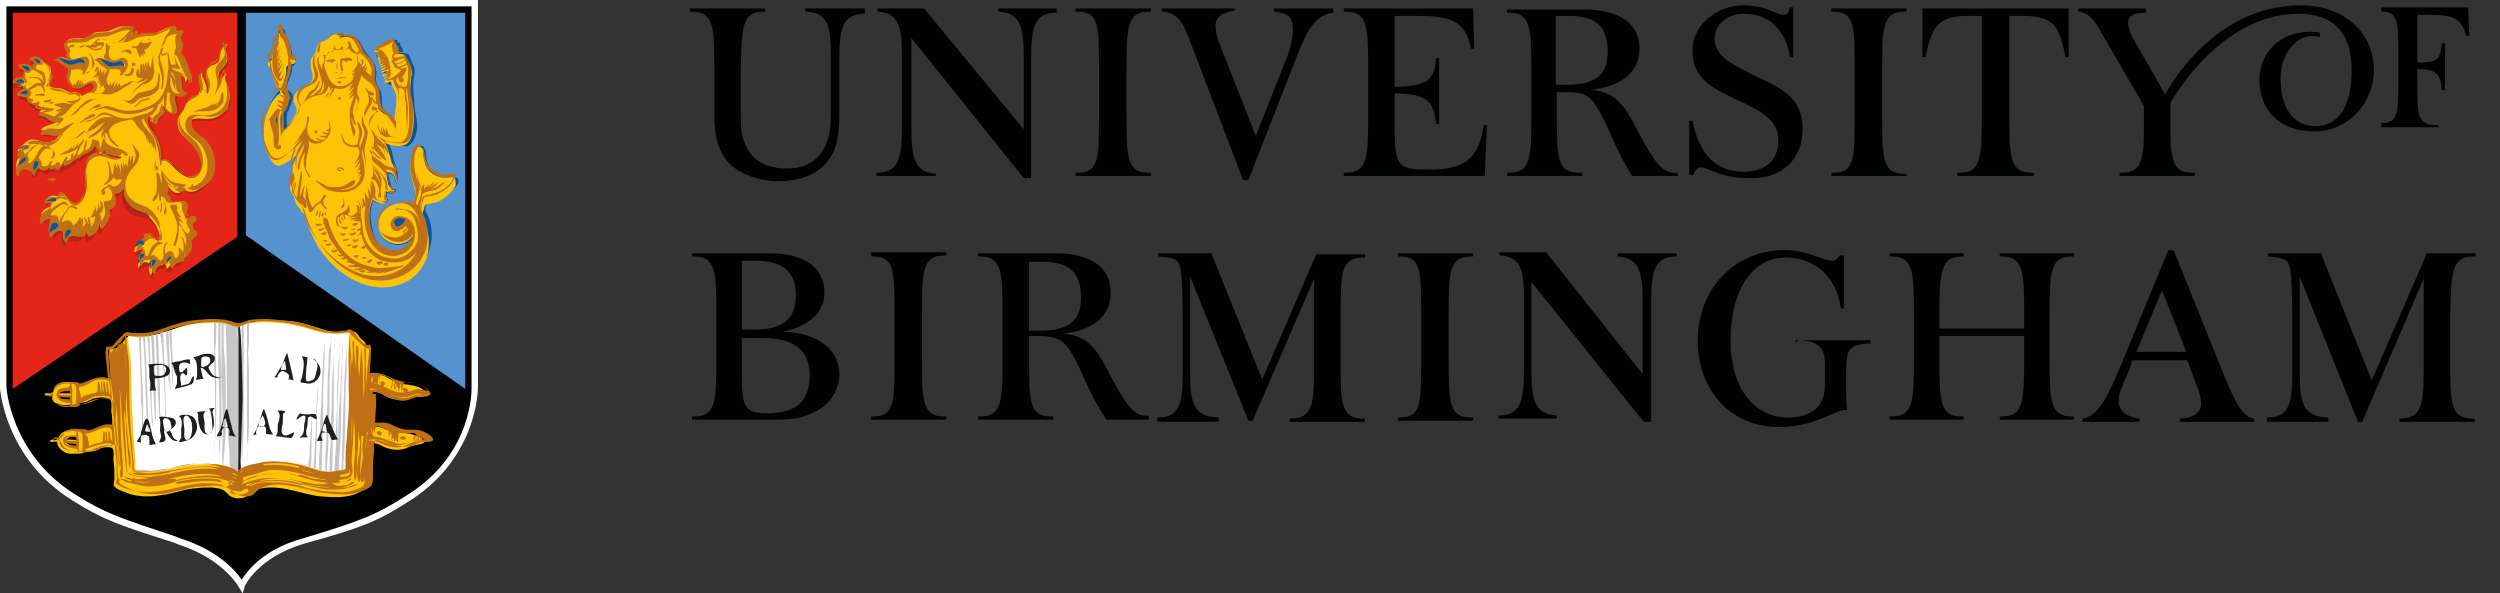 <?xml version="1.0" encoding="UTF-8"?>
<svg id="Layer_1" xmlns="http://www.w3.org/2000/svg" version="1.1" viewBox="0 0 235.9 56">
  <rect x="0" y="0" width="235.9" height="56" fill="#333333" stroke="none"/>
  <!-- Generator: Adobe Illustrator 29.0.1, SVG Export Plug-In . SVG Version: 2.1.0 Build 192)  -->
  <defs>
    <style>
      .st0 {
        fill: #b22417;
      }

      .st1 {
        fill: #c7c6c7;
      }

      .st2 {
        fill: #fff;
      }

      .st3 {
        fill: #010202;
      }

      .st4 {
        fill: #e42618;
      }

      .st5 {
        fill: #5692ce;
      }

      .st6 {
        fill: #1e1e1c;
      }

      .st7 {
        fill: #fcc307;
      }

      .st8 {
        fill: #bf6f15;
      }

      .st9 {
        fill: #0655a1;
      }
    </style>
  </defs>
  <path id="wordmarque" class="st3" d="M82.2,24.2h.2c2,0,2,1.4,2,5.3v4.5c0,3.9,0,5.3-2,5.3h-.2v.3h7.1v-.3h-.2c-2.1,0-2.1-1.5-2.1-5.6v-4c0-4,0-5.6,2.1-5.6h.2v-.3h-7.1v.4ZM73.9,31.3c2.7-.6,3.9-2,3.9-3.7,0-2.4-2-3.7-5.1-3.7h-7.4v.3h.2c2,0,2.1,1.4,2.1,5.3v4.5c0,3.9-.1,5.3-2.1,5.3h-.2v.3h7.2c1.7,0,3,0,4.3-.7,1.4-.6,2.4-2,2.4-3.6,0-2.1-1.8-3.9-5.3-4ZM70,24.6h1.2c2.6,0,3.9,1,3.9,3.2,0,2.4-1.3,3.3-4,3.3h-1.1v-6.5ZM72.3,39c-2.1,0-2.3-.7-2.3-3.7v-3.4h2.1c2.6,0,4.3,1,4.3,3.5s-1.3,3.6-4.1,3.6ZM105.3,36.4c-1.4-2.5-2.1-4.8-5-4.9,3.1-.4,4.5-1.8,4.5-3.9,0-3-2.9-3.7-5.2-3.7h-7.3v.3h.2c2,0,2.1,1.4,2.1,5.3v4.5c0,3.9-.1,5.3-2.1,5.3h-.2v.3h7.1v-.3h-.2c-2.1,0-2.1-1.5-2.1-5.6v-2h1.1c1.8.1,2.3.4,3.3,2.3.6,1.1,1.3,3.2,2.9,5.6h4v-.4c-1.2.2-2-.8-3.1-2.8ZM97.1,31.2v-6.5h1.2c2.5,0,3.7.9,3.7,3.4,0,2.3-1.3,3.1-3.9,3.1,0,0-1,0-1,0ZM230.1,11.8h-.2c-1.8,0-1.8-.9-1.8-3.9v-1.4c1.8.1,2.2.4,2.3,2h.3v-4.4h-.3c-.1,1.5-.4,1.8-2.3,1.8V1.4h1.2c2.1,0,3,.3,3.4,2h.3l-.1-2.7h-8.2v.4h.1c1.4,0,1.5.9,1.5,3.6v3.3c0,2.7-.1,3.6-1.5,3.6h-.1v.4h5.4v-.2h0ZM185.8,1.5h1.2v9.5c0,3.9-.1,5.3-2.1,5.3h-.2v.3h7.2v-.3h-.2c-2,0-2.1-1.4-2.1-5.3V1.5h1.2c2.9,0,3.5.8,4.1,3.9h.3V.8h-13.8v4.6h.3c.6-3.1,1.3-3.9,4.1-3.9ZM88.4,16.4c-2-.1-2.4-1.3-2.4-4.2V3.6l10.6,13.2h.7V5.4c0-3,.4-4.2,2.4-4.2v-.4h-5.5v.3c2,.1,2.4,1.3,2.4,4.2v6.9L87.2.8h-4.4v.3c2,.1,2.3,1.4,2.3,4.1v6.9c0,3-.4,4.2-2.4,4.2v.3h5.6v-.2h.1ZM179.9,16.4h-.2c-2.1,0-2.1-1.5-2.1-5.6v-4.1c0-4,0-5.6,2.1-5.6h.2v-.3h-7.1v.3h.2c2,0,2,1.4,2,5.3v4.6c0,3.9,0,5.3-2,5.3h-.2v.3h7.1s0-.2,0-.2ZM112.3,3.9l5,13.1h.5l4.5-11.5c1-2.6,1.8-4.1,3.5-4.3v-.4h-5.6v.3c1.3.1,1.8.5,1.8,1.7,0,.7-.2,1.8-.8,3.2l-2.7,6.8-3.4-8.6c-.4-1-.4-1.7-.4-1.8,0-.8.6-1.2,1.8-1.4v-.2h-6.9v.3c1.6.1,2,1,2.7,2.8ZM76.1,1.1c2,.1,2.3,1.3,2.3,4.2v5.1c0,.5,0,1.4-.1,1.9-.3,2.1-1.6,3.6-4,3.6-3,0-3.9-1.6-4.3-3.3-.1-.7-.1-1.4-.1-2v-4.2c.1-3.8.1-5.3,2.1-5.3h.2v-.3h-7.1v.3h.2c2.1,0,2.1,1.5,2.1,5.6v4.1c0,2.3.4,3.4,1.3,4.5,1,1.1,3,1.8,4.6,1.8,4.2,0,5.6-2.3,5.8-4.6.1-.7.1-1.4.1-2v-5c0-3,.4-4.2,2.4-4.2v-.5h-5.6v.3h.1ZM209.9,35.5l-4.8-11.9h-.5l-4.4,10.7c-1.1,2.6-2.1,5-3.7,5.2v.3h5.4v-.3c-1.1-.1-2-.7-2-1.7,0-.7.5-1.7,1.1-3.1l.2-.7h5.2l.8,2.2c.4.9.5,1.5.5,2-.1.8-.7,1.2-2,1.3v.3h7v-.3c-1.2-.1-2-2.1-2.8-4ZM201.6,33.2l2.4-5.8,2.3,5.8h-4.7ZM170.1,12.2c0-3.3-2.4-4-5-5.3-2-1-3.3-1.7-3.3-3.3,0-1.3,1.2-2.3,2.8-2.3,2.3,0,3.9,1.5,4.3,4.1h.3V.7h-.3c-.1.4-.2.7-.6.7-.7,0-1.6-.9-3.8-.9-2.5,0-4.8,1.9-4.8,4.2,0,2.8,1.8,3.6,4.8,5,2.1,1,3.3,1.8,3.3,3.6s-1.2,2.9-3.3,2.9c-2.7,0-4.2-1.8-4.8-4.8h-.3v5.1h.4c.1-.4.3-.7.7-.7.8,0,1.8,1,4.4,1,3.2.2,5.2-1.8,5.2-4.6h0ZM169.8,32.1c1.8.1,2.4.7,2.4,2.3v1.9c0,2.1-1.3,3.1-3.5,3.1-3.1,0-5.4-2.7-5.4-7.2,0-5.1,2.2-7.9,5.2-7.9,2.6,0,4.8,1.7,5.2,4.8h.3v-5h-.4c-.2.3-.4.5-.7.5-.9,0-2.3-1-4.5-1-4.6,0-8.2,3.5-8.2,8.6,0,4.5,3,8.1,7.7,8.1,1.9,0,3.4-.5,4.9-1.2.5-.2,1.1-.5,1.5-.4-.1-.8-.1-1.4-.1-1.8v-1.8c0-2.1.2-2.6,2.3-2.7v-.3h-7.1v.2c.3-.2.4-.2.4-.2h0ZM101.5,1.1h.2c2,0,2,1.4,2,5.3v4.6c0,3.9,0,5.3-2,5.3h-.2v.3h7.1v-.3h-.2c-2.1,0-2.1-1.5-2.1-5.6v-4c0-4,0-5.6,2.1-5.6h.2v-.3h-7.1s0,.3,0,.3ZM233.4,24.2h.2v-.3h-4.6l-5.2,12-4.8-12h-5v.3c1.2.1,1.8.2,2,.8.2.5.3,2.3.3,5.1v5.1c0,2.9-.3,4.2-2.4,4.2v.4h5.8v-.4c-2.3-.1-2.7-1.2-2.7-4.2v-9.1l5.5,13.7h.4l5.8-13.5v7.7c0,4,0,5.5-2.3,5.5v.3h7.1v-.3h-.2c-2.1,0-2.1-1.5-2.1-5.6v-4c.1-4.2.1-5.7,2.2-5.7h0ZM218.1,3.4c.4,0,.5,0,.8.1v-.4c-.2-.1-.8-.1-.9-.1-3,0-4.8,2.1-4.8,4.5,0,3.1,2.1,4.9,5.2,4.9s5.6-2.6,5.6-5.8c0-3.4-2.7-6.1-6.9-6.1-6.7,0-11,5.2-12.8,8.4l-3.1-5.4c-.2-.5-.4-1.1-.4-1.3,0-.7.5-1,1.7-1v-.4h-6.4v.3c1.2.1,1.7,1.1,2.6,2.7l3.6,6.2v2.1c0,3.1-.3,4.2-2.1,4.2h-.2v.3h7.1v-.3h-.2c-1.8,0-2.1-1.1-2.1-4.2v-2.4c1.6-2.7,5.9-8.4,12.1-8.4,3.1,0,5,1.6,5,5.3s-1.4,5.3-3.4,5.3c-2.1,0-3.3-1.7-3.3-4.5,0-2.5,1.6-4,2.9-4h0ZM188.7,24.2h.2c2,0,2.1,1.4,2.1,5.3v1.5h-8v-1.2c0-4,.1-5.6,2.1-5.6h.2v-.3h-7v.3h.2c2,0,2.1,1.4,2.1,5.3v4.5c0,3.9-.1,5.3-2.1,5.3h-.2v.3h7v-.3h-.2c-2.1,0-2.1-1.5-2.1-5.6v-2h8v2.3c0,3.9-.1,5.3-2.1,5.3h-.2v.3h7v-.3h-.2c-2,0-2.1-1.4-2.1-5.3v-4.5c0-3.9.1-5.3,2.1-5.3h.2v-.3h-7s0,.3,0,.3ZM131.9,24.2h.2c2,0,2,1.4,2,5.3v4.6c0,3.9,0,5.3-2,5.3h-.2v.3h7.1v-.3h-.2c-2.1,0-2.1-1.5-2.1-5.5v-4.1c0-4.1,0-5.6,2.1-5.6h.2v-.3h-7.1v.3ZM155.1,13.4c-1.4-2.5-2.1-4.8-5-4.9,3.1-.4,4.6-1.8,4.6-3.9,0-3-2.9-3.7-5.2-3.7h-7.3v.3h.2c2,0,2.1,1.4,2.1,5.3v4.5c0,3.9-.1,5.3-2.1,5.3h-.2v.3h7.1v-.3h-.3c-2.1,0-2.1-1.5-2.1-5.6v-2h1c1.8,0,2.3.4,3.3,2.3.6,1.1,1.3,3.2,2.8,5.6h4.3v-.3h-.1c-1.3.1-2-1-3.1-2.9ZM146.8,8.1V1.5h1.2c2.5,0,3.7.9,3.7,3.4,0,2.3-1.3,3.1-3.9,3.1h-1v.1ZM119.1,35.8l-4.8-11.9h-5v.3c1.2.1,1.8.2,2,.8.2.5.3,2.3.3,5.1v5.1c0,2.9-.3,4.2-2.4,4.2v.4h5.8v-.4c-2.3-.1-2.7-1.2-2.7-4.2v-9.1l5.5,13.6h.4l5.8-13.4v7.7c0,4,0,5.5-2.3,5.5v.3h7.1v-.3h-.2c-2.1,0-2.1-1.5-2.1-5.6v-4c0-4.1,0-5.6,2.1-5.6h.2v-.3h-4.6l-5.1,11.8h0ZM152.6,24.2c2,.1,2.4,1.3,2.4,4.2v6.9l-9.1-11.5h-4.4v.3c2,.1,2.3,1.4,2.3,4v6.9c0,3-.4,4.2-2.4,4.2v.3h5.5v-.3c-2-.1-2.4-1.3-2.4-4.2v-8.4l10.6,13.2h.7v-11.4c0-2.9.4-4.2,2.4-4.2v-.3h-5.5l-.1.3c.1,0,0,0,0,0ZM135,16c-3.1,0-3.4-.2-3.4-4v-3.2c2.8.1,3.7.5,3.9,2.9h.3v-6.2h-.3c-.1,2.2-1,2.6-3.9,2.7V1.5h2.3c3,0,4.4.5,4.9,3.1h.3l-.1-3.8h-12.2v.3h.2c2,0,2.1,1.4,2.1,5.3v4.6c0,3.9-.1,5.3-2.1,5.3h-.2v.3h13.3l.2-4.8h-.3c-.4,3.1-1.8,4.2-5,4.2Z"/>
  <g id="crest">
    <path id="black-background" class="st3" d="M44.5,36.5V.6H.6v35.9s.4,6.4,6.6,10.3c3.1,2,4.6,2.4,10,4.2,4.4,1.4,5.8,4.2,5.8,4.2,0,0,1.2-2.9,5.8-4.2,5.5-1.7,6.7-2.2,9.8-4.2,6.2-4,5.9-10.3,5.9-10.3Z"/>
    <path id="white-keyline" class="st2" d="M22.9,56l-.3-.5s-1.4-2.7-5.7-4.1l-.5-.2c-5-1.6-6.6-2.1-9.6-4C.4,43.2,0,36.6,0,36.6V0h45.1v36.5c0,.2,0,6.5-6.2,10.6-3.1,2-4.4,2.6-10.2,4.2-4.4,1.3-5.6,4-5.6,4,0,0-.2.7-.2.7ZM.6.6v35.9c0,.1.4,6.3,6.4,10.1,3,1.9,4.4,2.3,9.5,4l.5.2c3.5,1.1,5.2,3,5.8,3.9.6-.9,2.1-2.9,5.8-3.9,5.6-1.7,6.9-2.2,10-4.2,6.1-3.9,5.9-10,5.9-10V.6H.6Z"/>
    <path id="red-background" class="st4" d="M1.2,36.7l21.4-14.5V1.2H1.2v35.5Z"/>
    <path id="blue-background" class="st5" d="M43.9,36.7l-20.7-14.5V1.2h20.7v35.5Z"/>
    <path id="black-divider" class="st3" d="M22.4,1.1h.4v21.7h-.4V1.1Z"/>
    <path id="lion-red" class="st0" d="M19.2,7.1c-.1.4.1.6.3.8.1.1.5,1.1.3,1.1.3,0-.1-1.7-.1-1.9.1-.8,1.1-.7,1.2-1.4.1-.3,0-.7.2-1,.1-.1.5-.4.5-.3,0,0-.2.2-.2.3-.1.2.1.5.1.7.2.7-.2,1-.6,1.4-.2.2-.2.5-.2.8,0,.1.1.5.2.5s.1-.4.1-.4c.1-.2.3-.5.5-.6-.4.5.1,1.1.2,1.6.2.8,0,1.5-.5,2.1-.5.5-1.2.7-2,.6s-1.6.1-1.3,1c.2.7,1,.9,1.4,1.4.5.6.9,1.5.8,2.3,0,.7-.4,1.4-1,1.8-.5.4-1.2.6-1.7.1-.2.2-.2.5-.7.4-.4-.1-.8-.7-1-1,0,.4.1.9-.1,1.3.5-.1.1.2.3.5.1.2.4.1.6.1.4-.1.9-.1,1,.4.1.3-.1.7.1,1,.2.2.5.1.7.2.4.3-.2.4-.3.5-.2.4.4.7.4,1,0,.2-.4.5-.5.5.1.4.2.7,0,1l-.2.2c-.1.1-.1.4-.3.5-.2,0-.1-.7-.2-.1,0,.2,0,.5-.3.6-.2.1-.2,0-.4.1s-.5.7-.7.5c-.1-.1,0-.4-.2-.5-.1.1-.1.2-.2.2-.1.1-.2-.1-.3,0s-.5.4-.6.5c-.1.2-.1.6-.2.4-.2-.2-.1-.9,0-1.1-.3.1-.4-.2-.7,0-.2.1-.4.3-.4.5-.1.1-.1-.8,0-1,.1-.1.1-.2.2-.4.1-.1.1-.2.2-.4-.1,0-.2,0-.4.1-.1,0-.4.2-.4.2-.2-.1.6-1.7.8-1,.2-.3.4-.6.8-.5.2.1.5.5.7.4s0-.9-.1-1c-.1-.4-.5-.9-.8-1.2-.4-.4-1-.4-1.4-.5-.5-.2-.8-.5-1.1-1-.1-.2-.2-.4-.2-.7,0-.1.1-.4-.1-.4-.1,0-.3.4-.4.4-.2.1-.4.1-.5.1.3.5.2,1.4-.5,1.5.4.7-.2,1.4-.7,1.8,0,0-.1-.6-.2-.7.1.4-.1.8-.4,1.1-.1.1-.4.4-.6.2-.1,0,0-.5-.1-.6-.1.4-.5.7-.8.7-.2,0-.4-.1-.5-.1l-.4.2c-.2.2-.1.5-.3.3-.2-.2-.2-.6-.2-.9q.3-.3.2-.3t-.4.1c-.2.1-.5.3-.5.5,0-.2-.1-.4-.2-.6,0-.2.1-.4.1-.7.1-.2.2-.5,0-.6-.2.2-.7.1-.8.5-.1-.1-.1-.5-.1-.7.1-.2.3-.5.5-.6s.2,0,.3-.2c.1-.1,0-.3.1-.4-.2-.1-.4-.1-.7,0,.1-.2.4-.4.6-.5s.4,0,.5,0,.3-.1.4-.1c.3,0,.5.1.7.3.2.3.4.7.8.6.5-.1.8-.7.9-1.2.2-1.1-.4-2.3.5-3.1.4-.4,1-.4,1.5-.2.4.1,1.1.4,1.4,0-.7-.1-1.3-.1-1.6-1,0,.2-.3.9-.5.7-.1-.1,0-.4-.1-.5,0-.2-.1-.3-.3-.3-.2.6-.6.5-1,.8-.2.1-.5.6-.7.4-.2.2-.4.4-.7.6-.2.2-.4.4-.4-.1h.1c-.1.2-.2.4-.4.5,0,0-.3.2-.4.1,0-.1.2-.3.1-.5-.1.2-.2.3-.4.4-.1.1-.2.1-.3.1s-.1-.1-.1-.1c-.2,0-.3.3-.7.2-.1-.1-.3-.2-.4-.2-.2,0-.3.4-.5.5s-.1.2-.2,0c-.1-.1-.1-.4-.1-.6-.3.1-.4-.1-.7-.2-.3-.1-.6.4-.7.6-.2-.5,0-1.1.5-1.4-.3.1-.3-.3-.2-.5-.1,0-.2.2-.3.2s.1-.4.1-.4c.1-.2.3-.2.5-.4s.3-.4.6-.4c.7-.1,1.2.4,1.8.2.3-.1.6-.2.8-.5.1-.1.7-.7.6-.8.1.1-.9.4-1,.4s-1.3-.1-1.2-.1c-.1-.2.8-.5,1-.6.4-.1.5-.2.7-.5-.2-.1-.4,0-.7-.1-.4-.1-.8-.6-1.2-.5,0-.2.4-.4.6-.4v-.1c-.2,0-1.2-.1-.9-.4-.2-.1-.4,0-.6-.2.2,0,.1-.1,0-.1-.1-.1,0-.1,0-.1-.1-.4,0-.2-.3-.2-.1-.1-.3-.2-.4-.2s-.2.1-.2,0c-.2-.1.3-.6.5-.6-.1-.3,0-.2-.2-.4-.1,0-.3-.1-.4-.1h-.4c-.1-.2.4-.5.4-.5.2-.1.4-.1.6,0-.2-.3.1-.5.1-.7s-.6-.4-.5-.4c0-.2.8-.1,1-.1.1-.1.2.1.3.1-.1,0,.2-.5.2-.5,0-.3-.5-.2-.5-.3s.5-.3.6-.3c.4,0,.5.3.8.5s.5.2.6.7c.1.4-.1.7-.1,1.1-.2.8.7.5,1.2.8.2.1.4.2.6.3h.5c.2,0,.7,0,.7.3.3-.3.9-.3,1.2-.6.1-.3.3-.6,0-.7-.4-.2-.8.3-1.2.4-.7.4-1.4-.4-1.2-1.2.1-.2.2-.5.1-.7-.1,0-.5-.1-.6-.3-.2-.1-.5-.4-.7-.4.5-.4.8-.1,1.2,0,0-.1-.1-.2-.1-.4s.2-.4.1-.5c-.1-.2-.3-.3-.2-.6.2-.7,1.3-.4,1.8-.5.4-.1.5-.3.9-.5s1,0,1.4-.2c.4-.1.8-.4,1.2-.4.1,0,.8-.1.9.1,0,0-.2.4-.2.5-.1.1,0,.3,0,.4.1-.1.3-.5.4-.5l.1.4c.4-.2.7-.2,1.1-.2.5,0,.8-.1,1.3-.3.2-.1.9-.5,1.1-.4.1.1.1.4.1.5.2-.1.7-.3.8-.1,0,.1-.2.2-.2.2-.1.2-.1.4,0,.5.1.2.2.5.1.8,0,.2-.2.4-.2.5,0,.2.3.5.4.7.1.4.2.7.4,1,.1.2.4.8.2,1-.1.2-.2-.4-.2-.4-.2-.2-.6-.3-.8-.4.4.5,0,1.5.6,1.8l.1-.1q.1.1-.1.2c-.2.2-.7.1-.9,0-.2.4.4,1.5.1,1.8s-.8-.4-1-.6c0,.7-.6.8-.8,1.4,0,.1.1.2,0,.2s-.2-.1-.3-.2c-.2-.2-.2-.5-.2-.8-.2.2-.5.3-.4.7.1.5.5,1,.7,1.4.5.8.5,1.7.7,2.6.4-.6,1.2.4,1.5.7.5.5,1.4,1.1,2,.6,1-.9.1-2.6-.7-3.3-.5-.5-1-.9-1.1-1.7,0-.4.1-.7.2-1,.1-.1.2-.2.2-.3.1-.2.2-.3.2-.5.3-.6,1.1-.6,1.3-1.2.2-.1-.5-1.2.1-1.6,0,.1,0,0,0,0Z"/>
    <path id="lion-yellow" class="st7" d="M19.1,6.9c-.1.3.1.5.2.8.2.4.3.7.2,1.1h.1c.3-.4-.1-1.1-.1-1.5-.1-.7.1-1,.7-1.2s.5-.6.6-1.1c.1-.2.1-.4.3-.6l.4-.2s-.2.2-.2.3c-.1.2.1.5.1.7.2.7-.2,1-.6,1.4-.2.2-.2.5-.2.8,0,.1.1.5.2.5s.1-.4.1-.4c.1-.2.3-.5.5-.6-.4.5.1,1.1.2,1.6.2.8,0,1.5-.5,2.1-.5.5-1.2.7-2,.6s-1.6.1-1.3,1c.2.7,1,.9,1.4,1.4.5.6.9,1.5.8,2.3,0,.7-.4,1.4-1,1.8-.5.4-1.2.6-1.7.1-.2.2-.2.5-.7.4-.4-.1-.8-.7-1-1,0,.4.1.9-.1,1.3.5-.1.1.2.3.5.1.2.4.1.6.1.4-.1.9-.1,1,.4.1.3-.1.7.1,1,.2.2.5.1.7.2.4.3-.2.4-.3.5-.2.4.4.7.4,1,0,.2-.4.5-.5.5.1.4.2.7,0,1l-.2.2c-.1.1-.1.4-.3.5-.1,0-.1-.3-.1-.4h-.2c0,.4.1.7-.4.8-.1,0-.1-.1-.2,0s-.4.2-.4.3c-.2.2-.2.4-.3.1-.1-.2,0-.3-.2-.4-.1.1-.1.2-.2.2-.1.1-.2-.1-.3,0s-.5.4-.6.5c-.1.2-.1.6-.2.4-.2-.2-.1-.9,0-1.1-.3.1-.4-.2-.7,0-.2.1-.4.3-.4.5-.1.1-.1-.8,0-1,.1-.1.1-.2.2-.4.1-.1.1-.2.2-.4-.1,0-.2,0-.4.1-.1,0-.4.2-.4.2-.2-.1.6-1.7.8-1,.2-.3.4-.6.8-.5.2.1.5.5.7.4s0-.9-.1-1c-.1-.4-.5-.9-.8-1.2-.1-.5-.7-.5-1.1-.7-.5-.2-.8-.5-1.1-1-.1-.2-.2-.4-.2-.7,0-.1.1-.4-.1-.4-.1,0-.3.4-.4.4-.2.1-.4.1-.5.1.3.5.2,1.4-.5,1.5.4.7-.2,1.4-.7,1.8,0,0-.1-.6-.2-.7.1.4-.1.8-.4,1.1-.1.1-.4.4-.6.2-.1,0,0-.5-.1-.6-.1.4-.4.6-.7.7-.2.1-.4-.1-.7-.1l-.4.2c-.2.2-.1.6-.4.3,0-.2-.1-.6,0-.9-.1,0-.2-.1-.2-.1q-.2-.1-.4.1c-.2.1-.5.3-.5.5,0-.2-.1-.4-.2-.6,0-.2.1-.4.1-.7.1-.2.2-.5,0-.6-.2.2-.7.1-.8.5-.1-.1-.1-.5-.1-.7.1-.1.3-.4.6-.5.2-.1.2,0,.3-.2.1-.1,0-.3.1-.4-.2-.1-.4-.1-.7,0,.1-.2.4-.4.6-.5s.4,0,.5,0,.3-.1.4-.1c.3,0,.5.1.7.3.2.3.4.7.8.6.5-.1.8-.7.9-1.2.3-1.1-.4-2.3.5-3.1.4-.4,1-.4,1.5-.2.4.1,1.1.4,1.4,0-.7-.1-1.3-.1-1.6-1,0,.2-.3.9-.5.7-.1-.1,0-.4-.1-.5-.1-.2-.2-.3-.4-.4-.2.6-.6.5-1,.8-.2.1-.5.6-.7.4-.2.2-.4.4-.7.5-.2.2-.4.4-.4-.1h-.1c-.1.2-.2.4-.4.5,0,0-.3.2-.4.1,0-.1.2-.3.2-.5-.2.3-.4.4-.7.4-.1,0,0-.2-.1-.1-.1,0-.1.1-.1.2q-.1.1-.3.1c-.1,0-.3-.2-.4-.2-.2,0-.6.5-.5.7-.2-.2-.4-.5-.3-.8-.3.1-.4-.1-.7-.2-.3-.1-.6.4-.7.6-.2-.5,0-1.1.5-1.4-.1.1-.1-.2-.1-.5-.1,0-.2.2-.3.2-.3-.1,1-1.1,1.1-1.1.7-.2,1.2.4,1.9.2.3-.1.6-.2.8-.5.1-.1.7-.8.7-.8,0,0-.8.3-1,.3-.1,0-1.4-.1-1.3-.1-.1-.3.8-.5,1-.6.4-.1.5-.2.7-.5-.2-.1-.4,0-.7-.1-.4-.1-.8-.6-1.2-.5.1-.2.3-.2.4-.4.2-.2,0-.1-.2-.1-.2-.1-.4-.1-.6-.3,0,0,.2,0,.1-.1-.1,0-.4.1-.4,0-.1,0-.2-.1-.3-.1q-.1-.2-.1-.3c-.1-.3,0-.1-.3-.2-.2,0-.3-.1-.4-.1h-.2c-.2-.2.4-.6.6-.6-.2-.3,0-.3-.3-.4-.1-.1-.2-.2-.4-.2h-.4c0-.1.4-.4.5-.4.2-.1.4-.1.6,0-.2-.3,0-.5,0-.7s-.6-.4-.5-.4c0-.2.8-.1,1-.1.1,0,.2.3.3.2,0-.1.2-.5.2-.5,0-.3-.5-.2-.5-.3-.1-.1.5-.2.6-.2.4,0,.5.3.8.5s.5.2.6.7c.1.4-.1.7-.1,1.1-.2.8.6.5,1.2.7.2.1.4.2.6.3s.4,0,.5,0c.2,0,.7.1.7.4.3-.3.9-.3,1.1-.7.2-.2.3-.5,0-.7-.4-.1-.7.4-1,.5-.8.4-1.4-.5-1.3-1.2.1-.2.2-.5.1-.7-.1-.1-.5-.2-.6-.3-.2-.2-.4-.4-.7-.4.5-.4.8-.1,1.2,0v-.4c0-.1.1-.4.1-.5-.1-.2-.4-.4-.3-.6,0-.7,1.1-.4,1.7-.5.4-.1.5-.3.9-.5s1,0,1.4-.2c.4-.1.8-.4,1.2-.4.1,0,.8-.1.9.1,0,0-.2.4-.2.5-.1.1,0,.3,0,.4,0-.1.3-.5.3-.5,0,0,.1.4.1.5.4-.2.7-.2,1.1-.2.5,0,.8-.1,1.3-.3.2-.1.9-.5,1.1-.4.1.1.1.4.1.5,0-.1.6-.3.7-.1l-.1.1c-.1.2-.2.3-.2.5s.2.5.2.7-.1.4-.1.6c0,.1-.1.1-.1.2s.3.4.4.5c.2.4.2.7.4,1,.1.2.4.7.2,1-.2.4-.1-.2-.2-.3-.2-.2-.6-.4-.8-.4.4.5,0,1.5.6,1.8l.1-.1q.1.1-.1.2c-.2.2-.7.1-.9,0-.2.4.4,1.5.1,1.8s-.8-.4-1-.6c-.1.7-.6.8-.8,1.4,0,.1.1.2,0,.2s-.2-.1-.3-.2c-.2-.2-.2-.5-.2-.8-.2.2-.5.3-.4.7.1.5.5,1,.7,1.4.5.8.6,1.7.7,2.6.4-.6,1.2.4,1.5.7.5.5,1.4,1.1,2,.6,1-.9.1-2.5-.7-3.2-.5-.5-1-.8-1.1-1.5-.1-.4,0-.8.2-1.1.1-.1.2-.2.3-.4.1-.1.1-.3.2-.5.3-.6,1.1-.6,1.3-1.2.4-.4-.4-1.5.3-1.8-.1.1,0,0,0,0h0ZM21.3,6.8q0-.1,0,0Z"/>
    <path id="lion-blue" class="st9" d="M2.8,6.6c.1-.5-.7-.4-1-.4.4.1.9.9,1,.4ZM3.5,15.1c-.5,0-.4,1-.3,1.2.1-.1.8-1.1.3-1.2ZM3.8,5.9c.1-.4-.7-.4-.7-.4-.1-.1.5.9.7.4ZM2.5,13.7c-.4,0-.6.2-.7.4.2-.1.8.2.9-.4-.1.1-.1,0-.2,0ZM2.4,14.8c-.5-.2-.7.7-.7,1.1.2-.3.4-.4.6-.6.1,0,.4-.3.1-.5ZM2.1,7.9c.4,0,.1-.7-.5-.4,0,.1-.3.2-.2.3l.7.1ZM4.2,19s1.3.2,1.1-.2c.1,0-.3-.5-1.1.2ZM2.4,9c.3,0,.4-.4.1-.5-.3-.1-.5.2-.8.3.3,0,.4.2.7.2ZM4.8,20c-.4-.7-1.1.8-.8.8.1-.3,1-.4.8-.8ZM14.5,24.4c-.2,0-.4.3-.4.5s.1.4.1.5c0-.1.4-.4.4-.5.1-.1.3-.4-.1-.5ZM13.5,23.9c-.5-.1-.5.8-.5,1,.1-.1.3-.3.4-.4.3-.3.3-.6.1-.6ZM13.5,22.7c-.4-.4-.7.5-.8.6.1-.1.5-.1.7-.1.2-.1.3-.3.1-.5ZM15.7,24.9c.2-.4.7-.4.4-.9-.2.2-.5.3-.4.9ZM7.4,5.5c-.5.1-.7.3-1.2.1-.2-.1-.4-.2-.6-.1-.1,0-.2,0-.4.1.3,0,.7.4.9.5.5.3.8,0,1.4-.1.1.1.5.2.5-.1s-.3-.5-.6-.4ZM5.3,21c-.6-.2-.7.9-.7,1.2.2-.4.5-.4.7-.6.3-.2.3-.5,0-.6-.1-.1.4.1,0,0ZM6.5,21.6c-.7-.2-.4,1-.3,1.2,0-.4.2-.4.4-.7.2-.1.2-.4-.1-.5ZM11,5.8c-.3.1-.6.1-.9-.1-.2,0-.6-.3-.8-.2-.3.1.1.3.3.4.2.2.5.4.8.4h.6c.1,0,.2-.1.3,0,.1,0,.2.1.2.1.2-.1.3-.3.1-.5-.1-.3-.4-.1-.6-.1Z"/>
    <path id="lion-custard" class="st8" d="M14.6,15.9c.1.2.1-.7.1-.8,0,0-.2.6-.1.8ZM4.2,9c.3-.3-.7-.1-.8-.1s-.1,0-.1.1c.1,0,.9.1.9,0ZM4.8,9.4c0-.1-.5.1-.6.1s-.1,0-.1.1c.1.1.8.1.7-.2ZM15,19.4c0-.1-.2.3-.1.4.1.2.1-.3.1-.4ZM4.6,9.7c-.1,0,.4.2.4,0,.3-.2-.4,0-.4,0ZM3.2,16.1l-.6-7.7.6,7.7ZM5.2,17c.2-.4-.6-.1-.8-.1h-.1c0-.1.7.4.9.1ZM3.3,15s-.1.1,0,0ZM9.4,18.9c0,.1.1.2.1.4,0,.1,0,.3-.1.4,0-.1-.1-.5-.2-.5.1,0,0,.7-.1.8,0-.1-.1-.6-.2-.6.1,0,.1.6.1.7v-.3c0-.3-.2.2-.2.2,0,.1-.3.6-.3.5.1.2,1-.4,1.1-.5.1-.2.2-.5.1-.7,0-.1-.3-.5-.3-.4ZM16.7,21.1c.1.4,0,.8-.1,1.2,0,.2-.3.8-.2.9.4.2.5-1.8.5-2,0,0,.3.4.4.4,0,0-.4-.5-.4-.7,0,0,0-.1,0,0v-.1c.2.1.5.4.3.1-.1-.2-.4-.4-.5-.5,0,0,.3.2.4.1,0,0-.4-.5-.4-.6s.1-.4,0-.5-.4-.1-.5-.1c-.3.1,0,.5.1.7.2.4.3.7.4,1.1ZM15.5,18.9q.1.1.1.2c0-.1-.1-.2-.1-.2ZM15.6,19.5c0,.2-.2.5-.1.7.2.2.2-.4.2-.4,0-.3-.1-.5-.2-.8-.1-.1,0,.2,0,.2,0,0,.1.2.1.3ZM15.1,20c.2.2.2-.7.2-.8,0,0,0,.1,0,0,0-.2-.1,0-.1,0-.1.1,0,.2,0,.4,0,0-.1.3-.1.4ZM15,19.3s0-.1,0,0ZM15.1,9.7l6.5-1.4c-.1-.4-.4-.7-.4-1.1,0-.1.1-.5.1-.5-.1-.1-.5.4-.5.5-.1.2-.1.4-.1.6-.1-.3-.2-.7-.1-.9.1-.4.5-.5.7-.9.2-.5.1-.7,0-1.1,0-.1-.1-.4,0-.4,0-.1.2-.3.2-.3-.1-.2-.5.1-.5.1-.2.2-.2.4-.3.7-.1.5-.1.8-.6,1-.5.3-.8.5-.7,1.2.1.5.4,1.1.1,1.5.1-.7-.1-.8-.4-1.4-.1-.2.1-.7-.2-.4-.6.7.4,1.5-.2,2.1-.2.2-.7.3-.9.5-.1.1-.2.3-.3.5-.1.2-.1.3-.2.4-.5.6-.6,1.4-.2,2.1s1.2,1.1,1.5,1.8c.3.6.5,1.1.3,1.8-.8,2.2-3-1.8-3.7-.8.1-1-.1-2-.7-2.8-.4-.5-.9-1.2-.2-1.7-.1.3.1.6.2.8.3.2.4.1.4-.1s.1-.4.4-.6c.2-.2.4-.4.4-.7.1.3.8.8,1,.4.2-.5-.4-1.1-.1-1.6.2.2.7.2.9,0,.1-.1.2-.2.2-.3s-.2.1-.2,0c-.5-.2-.2-1.2-.5-1.7.4.1.7.2.8.6,0,.1,0,.2.1.2.2.1.2-.2.2-.2.1-.3-.1-.7-.2-1-.2-.4-.2-.7-.4-1.1-.1-.1-.3-.4-.4-.5,0-.1.1-.2.1-.2.1-.4.1-.7-.1-1.1-.1-.2,0-.3.1-.5.1-.1.2-.2.1-.3-.1-.2-.6,0-.7.1.3-1-.7-.4-1.3-.1-.4.2-.7.2-1.2.2-.4,0-.8,0-1.1.2,0,0,0-.4-.1-.4-.2-.1-.3.3-.4.4,0-.2,0-.4.1-.6s.2-.2-.1-.2c-.3-.1-.8,0-1.1.1-.4.1-.7.4-1,.4-.8.1-1.3,0-1.8.3-.4.2-.6.3-1.1.4-.3,0-.7-.1-1,.1-.3.1-.6.3-.4.7q.1.2.2.4c0,.2-.1.4.1.7-.5-.1-.6-.3-1-.1-.1,0-.3.2-.4.2.4-.1.8.4,1.1.6.1.1.2.1.3.2.1.2,0,.4-.1.6-.1.7.5,1.5,1.3,1.2.3-.1.5-.3.8-.4s.6.2.4.5c-.2.4-.8.3-1.2.6,0-.4-.8-.2-1-.2-.4,0-.7-.4-1.2-.4-.3-.1-.7,0-.8-.3-.1-.3,0-.8.1-1.1.1-.4,0-.8-.4-1.1-.1,0-.3,0-.3-.1-.1,0-.1-.2-.1-.2-.2-.1-.4-.3-.6-.3-.1,0-.4.1-.5.2-.3.2.4.2.4.4,0,.1-.2.3-.2.5,0,0-.1-.2-.3-.3-.1,0-.3-.1-.4-.1s-.5.1-.6.1c0,.3.4.3.5.5.1.2-.1.5,0,.7-.2-.1-1,0-1,.5,0,0,.6.1.7.1.1.1.4.3.3.5-.1.1-.8.3-.5.6l.4.1c.2.1.4,0,.5.2-.1.1.1.4.2.4.2.2.4.2.6.2-.4.4.7.5.9.5-.1.1-.7.2-.6.5,0,0,.5.1.6.2.2.1.4.3.7.4.2.1.4,0,.5.1-.2.4-.6.4-1,.5-.1.1-.8.4-.7.6.1.1.4,0,.5,0,.2,0,.4,0,.6.1.5.1.7,0,1.1-.2-.4.4-.5.8-1,1-.2.1-.4.2-.6.2-.3,0-.5-.2-.8-.2-.7-.1-.7,0-1.2.3-.2.1-.7.4-.8.7,0,.4.1.1.3.1-.1.1-.1.5.1.5-.2.1-.4.3-.4.5-.1.1-.2,1,.1.9.1,0,.1-.3.2-.4s.2-.2.4-.2c.2-.1.4.2.8.2-.1-.2-.1.4.2.4-.1,0,.1-.5.1-.5.1-.1.1-.2.2-.2.1-.1.1,0,.2.1.3.1.6.2.8-.2.1.4.6.1.7-.1,0,.2-.4.5.2.3.2-.1.4-.4.5-.6,0,.4.2.2.5.1.3-.2.6-.5.7-.5.2-.1.3-.1.4-.2q.2-.2.5-.3c.4-.2.7-.3.8-.7.2.1.3.3.4.5,0,.1-.1.4,0,.4.2.2.5-.4.5-.6.3.7.9.8,1.5.8-.2.4-1.1,0-1.4-.1-.5-.1-1.1-.1-1.5.4-.8.9-.1,2.1-.4,3.1-.1.5-.7,1.4-1.2,1-.4-.2-.4-.7-.8-.8-.2-.1-.5.1-.7.1-.3,0-.5-.1-.8.2-.1.1-.4.3-.3.4,0,0,.5-.1.6,0-.1.2,0,.4-.2.5-.3.2-.4.3-.6.4-.2.2-.4,1-.1,1-.1,0,.5-.4.6-.4.4-.1.2-.1.2.2,0,.4-.2.7-.1,1,0,.1.1.5.2.5s.4-.5.5-.5c.2-.1.5-.2.6,0,.1.1,0,1,.4,1,.1,0,.1-.4.2-.5.2-.1.5-.2.6-.1.6.1,1,.1,1.1-.5.1.2,0,.5.2.5.1.1.4-.2.6-.3.2-.2.4-.6.4-1,.2.4,0,1,.5.3.3-.4.6-1,.4-1.5.7-.1.8-1,.5-1.5.4,0,.7-.2.9-.5-.1.6.2,1.2.6,1.6.5.5,1,.5,1.6.8.5.2.8.7,1.1,1.2.2.3.4,1,.2,1.3-.3-.1-.4-.4-.7-.5-.4-.1-.6.2-.8.4-.2-.5-.7.5-.8.8,0,.1-.1.2,0,.2.1.1.5-.3.7-.3-.1.2-.1.3-.2.5s-.2.2-.2.5c0,.1-.1.8.1.8.1,0,.1-.4.3-.5.1-.1.3-.1.4-.1s.2.1.4.1c-.1.2-.2,1,.1,1.2.2.2.2-.2.2-.3.1-.2.1-.3.3-.4l.4-.2c.1-.1.2.1.3,0s.2-.2.3-.1,0,.3.1.4c.2.3.2,0,.4-.2.1-.1.2-.2.3-.2.1-.1.3,0,.4-.1.4-.2.2-.5.2-.8.1.1,0,.4.1.4.1.1.2-.2.3-.3s.1-.2.1-.2l.1-.1c.2-.3.1-.5.1-.8,0-.2-.1-.1.1-.3l.2-.2c.1-.1.2-.2.2-.4,0-.1-.2-.3-.3-.4-.1-.1-.1-.2-.1-.4.1-.2.1-.1.1-.2.1-.1.4-.2.2-.5-.1-.2-.4-.1-.6-.1-.5-.2-.1-.7-.2-1.1-.2-.7-1-.1-1.4-.3-.5-.1.1-.6-.5-.6.1-.4.1-.8.1-1.2.4.5,1.2,1.5,1.7.5.5.5,1.5.1,2-.4.6-.5.8-1.3.7-2.1-.1-.8-.4-1.5-1-2.1-.4-.4-1.1-.7-1.2-1.3-.2-1,.8-.9,1.5-.8.7.1,1.4-.2,1.9-.7.1-.6.2-1.3.1-2l-6.5,1.4ZM16,10.6c-.1,0-.2-.1-.4-.1-.2-.1-.2-.6-.4-.7.1.1-.2.7-.2.8-.3.3-.7.4-.7,1-.3-.2-.1-.7.1-.8.2-.3.5-.5.5-.9.3-.2.5-.5.6-.9,0,.2-.2,1.4.3,1.5-.3,0,0-1.6,0-1.8.2,0,.2.1.3.1q-.1.1-.1.2v.4c0,.3.2.6.2.9s0,.3-.2.3ZM16.6,7.8c0,.4,0,.9.4,1-.4.1-.7-.1-.8-.4-.2-.4-.1-.7-.1-1.2.1.1.4,1.4.5,1.4-.1.1-.1-.7,0-.8-.1-.5-.2-.5-.4-.8q-.1-.1,0-.2c.2.3.4.6.4,1ZM5.4,5.5c.5-.1.9.3,1.5.2.2-.1.5-.3.8-.2.2,0,.5.3.2.5-.2-.3-1,.1-1.2.1-.6,0-.8-.5-1.3-.6ZM3.8,5.9c-.2.3-.5-.3-.6-.3.1-.1.7,0,.6.3ZM3,6.6c.2,0,.5.2.7.3.3.2.4.5.4.9-.2-.7-1.1-.6-1.7-.4,0-.2-.1-.3,0-.5v-.1c.1.1.2.1.3.1.2-.1.3-.3.3-.3ZM2,6.2c.2-.1,1,.1.8.4s-.6-.3-.8-.4ZM1.4,7.7c.1-.1.8-.4.9-.1,0,.5-.8.1-.9.1ZM1.8,8.8c.2-.1.8-.4.8-.1,0,.4-.6.1-.8.1ZM2.6,8.4c-.5-.2.2-.6-.2-1,.5-.1,1.4-.2,1.5.5-.5-.3-.9.3-1.3.5q0-.1,0,0ZM5.2,11c-.4,0-.7-.4-1.2-.3.4-.2.8-.1,1.1-.4.1-.1-.5-.1-.5-.1-.4-.1-.7-.1-1.1-.1.1-.1.4-.5.1-.5-.1,0-.2.1-.4.2,0-.1-.2-.1-.3-.2.2,0,.3-.1.2-.2,0-.1-.4-.1-.4-.2.3-.2.3-.5.1-.7.3-.1.7-.5,1-.4.2.1.4.6.4.6.2,0-.1-.5-.1-.6.3-.1.2-.8.1-1.1-.1-.3-.3-.3-.6-.4-.2-.1-.2,0-.2-.2,0-.1,0-.2.1-.3.1,0,.7.1.5-.2.5.2.7.6.7,1.1-.1.5-.2,1,.1,1.4.2.2.4.1.7.2.3,0,.5.1.8.2.2.2.4.1.7.1.2,0,.4.2.6.2-.1,0-.2.2-.1.2-.2.1-.4.2-.7.1.1,0,.2,0,0,0s.3.1.4.1c-.1,0-1,.1-.9,0-.1.2.6.3.6.3-.3.1-.6-.1-.9-.1-.1,0-.9.1-.9.2s.7.2.7.3c-.1.1-.5.2-.5.2-.1.2.4.1.5.1-.3.1-.7.5-.6.5ZM1.8,14.1c.1-.1.7-.5.8-.3.1.3-.6.2-.8.3ZM1.7,15.7c0-.1.4-1,.7-.8s-.6.6-.7.8ZM2.6,15.3c.3-.3,0-.4,0-.7,0-.1.3-.4.4-.5.3-.3.9-.8,1.3-.4-.5.1-.8.8-1,1.2-.3.3-.4.7-.7.4ZM3.2,16.1c-.1-.2-.1-1,.3-.9.4.1-.2.8-.3.9ZM4.3,19c.2-.1.9-.5,1-.2.2.3-.9.1-1,.2ZM5.3,21.6c-.2.1-.4.1-.6.4-.1-.3.2-1.2.6-1,.4.1.2.4,0,.6ZM6.2,22.6c-.1-.2-.1-1.1.4-.9.4.2-.4.6-.4.9ZM12.9,23.2c.1-.1.3-.5.5-.5s.2.2.2.4c-.1-.1-.5-.1-.7.1ZM13.4,24.3c-.2.2-.4.2-.4.5,0-.1.2-1,.4-.9.4.1.1.4,0,.4ZM14.2,25.4c0-.2-.1-1,.4-.9.5,0-.3.7-.4.9ZM15.8,24.9c-.1-.5,0-.5.4-.8.2.4-.2.4-.4.8ZM20.8,10.4c-.5.4-1.1.5-1.7.5-.6-.1-1.2-.2-1.5.4-.3.6,0,1.2.5,1.6.6.4,1.1.9,1.3,1.6.4,1.3.2,2.6-1.2,3.1.1-.4-.1-.2-.2,0-.2.2-.5.2-.8.1.1,0,.3-.1.3-.2,0-.2-.1-.1-.2-.1-.3-.1-.6-.1-.9-.2s-.5-.3-.7-.5c-.1-.1-.4-.6-.5-.6-.1.1.6.9.7,1,.3.3.6.5,1,.5-.1.3-.4-.1-.5-.1-.2.1.2.2.4.3-.5.2-1.2-.8-1.3-1.1-.1-.1-.2-.7-.3-.2,0,.2.1.6.1.8-.1-.2-.2-.4-.2-.6,0-.1-.2-.6-.3-.4-.1.1,0,.5,0,.6v.7c0,.2,0,.5-.1.7s-.3.4-.3.6c0,.3.4-.2.4-.2.1-.2.2-.4.2-.7,0,.1,0,1,.1,1,.1.1.1-.4.1-.5.1,0,.1.1.2.1s.1,0,.1.1c.1.1.1.2.2.3.4.2.8-.1,1.2,0,.4.1.2.5.3.8.1.5.4.6.8.6-.1.4-.6.1-.6.2s.2.1.2.1v.4c.1.2.1.3.2.4.1.2.2.1.1.3-.3.7-.5-.3-.7-.2,0,0,.3.6.3.7.1.3.1.6,0,.9,0-.1-.2-1-.4-.8.1,0,.4,1.1.1,1.4,0-.1-.2-.5-.3-.4-.1.1,0,.2,0,.4,0,.1-.1.7-.4.5-.1-.1-.1-.4-.2-.5-.2-.2-.5-.1-.7.2,0-.2-.1-.5,0-.7,0-.1.2-.4.2-.4,0-.2-.3.2-.3.2-.1.2-.1.5-.1.7s.1.5-.1.7c-.2.2-.2.1-.4-.1s-.4-.5-.7-.2c.1-.3.4-.8.6-1,.1-.1.5-.2.5-.2.1-.2-.4-.2-.4-.2-.2.1-.3.2-.4.3-.2.2-.3.4-.4.7-.1.2-.1.5-.4.3.1-.2-.1-.8-.4-.6.1-.4.7-1.1,1.1-1,.2.1.5.2.2-.1-.3-.2-.7,0-1,.2,0-.3-.2-.5.2-.6.3-.1.5.1.7.2s.4.4.6.1c.1-.1,0-.7,0-.8,0-.6-.3-1.1-.7-1.5-.4-.5-.8-.5-1.4-.8-1.2-.5-1.5-1.8-.8-2.9.3-.5.8-.8.9-1.4.1-.3,0-.6-.2-.8-.1-.1-.5-.7-.5-.6.1,0,.4,1,.4,1.1,0,.3-.1.7-.3.9.1-.1.1-.8,0-.8s-.1.5-.2.5c0-.1,0-.5-.1-.5,0,0-.2,1-.2,1.1,0-.1-.1-.4-.1-.4-.1,0-.1.5-.1.5,0-.2-.1-.6-.2-.7.1.1,0,.7,0,.8,0-.1-.1-.6-.2-.6v1.1c0-.1-.1-1-.3-1-.1,0,0,.4,0,.5,0-.1-.3-.7-.3-.7l.1.7c0-.1-.1-.5-.2-.6.1.2,0,1-.1,1.1-.1-.1-.2-1.4-.5-1.3.1,0,.2.8.2.9,0,.4,0,.7-.2,1-.2.2-.5.5-.1.3.2-.1.6-.4.7-.7.2.4.5.2.8.2-.1.4-.4.7-.8.7-.1,0-.3-.2-.4-.2-.2,0-.1.1-.1.1-.2.2-.8.3-.6.7.2.6.5-.3.2-.2.1-.2.3-.3.5-.4-.1.1.1.2.2.4s.1.4.1.5c-.1.5-.3.4-.7.5-.2.1-.1,0-.1.2s.1.4.1.6c.1.4-.1.8-.4,1.1.1-.2.1-.5-.1-.7-.2-.2-.4-.1-.4.2-.1.4-.1.7-.4,1,0-.1-.1-1-.3-.9-.1,0,.1.6.1.7,0-.1-.4-.7-.4-.7-.2-.1.1.5.1.5,0,.2-.3.4-.4.4.2-.1.2-1,0-.8-.1.1-.1.6-.2.7.1-.1.1-.2.1-.4,0,0,.1-.4-.1-.4,0,0-.1.4-.2.4-.1.2-.2.2-.4.4-.1-.5-.6-.7-1-.3-.2-.2.3-1,.5-1.2.1-.2.2-.3.5-.2.1,0,.4.3.4.1s-.4-.3-.6-.3c-.2.1-.3.2-.4.4-.2.3-.8.9-.7,1.3,0,0-.1-.7-.2-.7-.2-.2-.5-.1-.7.1,0-.4.4-.7.7-.9.5-.4.7-.4,1.1-.1,0,0-.1-.2-.2-.3-.1-.2-.3-.2-.5-.1s-1,.5-1,.8c0-.2.1-.4-.1-.6.5-.2.8-.8,1.4-.5.1,0,.2.2.2.1.1-.1-.2-.3-.2-.3-.2-.1-.5-.1-.7,0,0-.1.2-.3.1-.4.5-.2.7.2,1,.6.4.5.8.5,1.2-.1.7-.9.4-1.9.4-2.9,0-.6.2-1.2.9-1.4.5-.1,1,.1,1.4.2.2.1,1.1.3,1.1-.2.1.1.4.4.5.3.2-.1-.2-.4-.2-.4-.4-.3-.9-.3-1.3-.5-.2-.1-.4-.2-.5-.4-.1-.1-.1-.3-.2-.3-.2-.1-.1.7-.4.9,0-.3,0-.6-.2-.8,0,.2-.4-.1-.4-.1-.2.1-.1.4-.2.5-.1.4-.3.5-.6.6.1-.1.3-1,.1-1,0,0-.2.8-.2.9-.1.3-.3.4-.6.6.1-.2,0-.4.1-.5s.1-.2.2-.4c.1-.1.4-.5.3-.7,0,0-.5.7-.6.7,0,0,.1-.3.1-.4,0,0-.4.7-.5.7,0-.1.2-.4.1-.4.1,0-.4.5-.4.5.1-.1.2-.2.2-.4,0,.1-.5.5-.6.5l.1-.2c.1.1-.8.6-.7.5,0,.1,1-.2,1-.2.2-.1.5-.2.7-.4-.1.4-.1.5-.4.8,0,0,.1-.4-.1-.3-.1.1-.1.3-.1.4-.1.2-.2.2-.4.3.1-.2.1-.7-.2-.2-.1.2-.2.5-.5.7.1-.1.1-.4-.1-.4-.1,0-.4.3-.6.4,0-.1-.1-.2-.1-.2,0-.1.1-.1.1-.1,0-.1.2-.2,0-.2-.3,0-.2.5-.7.5-.4,0-.2-.2-.3-.4,0-.2-.2-.3-.2-.3-.1-.2.2-.6.4-.8.2-.2.3-.2.5-.2,0,0,.3.3.2.1,0-.1-.1-.1-.2-.3-.1,0-.2,0-.2-.1q-.1-.1-.2-.1c-.4-.2-.8.1-1.2.3-.2.2-.4.6-.7.7.1-.1-.1-.2-.1-.4.1-.1.2-.1.4-.1.2-.1.3-.5,0-.6.7-.6,1.7.2,2.5-.2.5-.2.7-.7,1.1-1,.1-.1.8-.7.8-.7-.1-.1-1,.4-1.1.5-.5.2-1-.1-1.5.1.4-.3.9-.2,1.2-.5.1-.1.4-.4.4-.5-.2-.2-.5-.1-.7-.2.9.1,1.1-.7,1.7-1.2.2-.2,1-.4.4-.7,1-.7,1.9-.1,3-.2.5-.1,1-.4,1.4-.7.2-.1.4-.2.6-.4,0,0,.4-.2.4-.1-.1-.1-.7,0-.7.1-.2.1-.5.2-.8.4,0,0,.1-.2,0-.3-.1,0-.2.2-.3.3,0-.1.1-.4.1-.4-.1-.1-.4.5-.4.5,0-.1.1-.6.2-.6-.1-.1-.4.4-.4.4-.1-.1,0-.3,0-.3-.1-.1-.2.3-.2.3-.2-.2-.3-.5-.2-.8s.3-.5.2-.8c.4.1,1.1-.1,1.1.3,0,.1-.2.4.1.3,0,0,.4-.4.4-.5.2-.3.3-.8-.1-1.1-.4-.2-.6.2-1,.2-.5,0-.6-.5-.5-1,0-.1.1-.3.1-.3,0-.1-.1-.1-.2-.1,0,0-.1-.3-.1-.2-.2-.2-.1.7-.1.8s-.2.3-.2.5c.1.1.2.2.2.3-.3-.1-.4-.3-.8-.2-.1,0-.3.2-.4.2.4-.1.5.3.8.5.2.2.5.2.5.5-.1,0-.2.3-.3.4,0-.1.1-.5.1-.5-.2.1-.2.3-.3.4,0-.1.1-.4.1-.4l-.2.3s.1-.4,0-.4-.1.4-.1.4l-.1-.4s-.2.5-.3.6-.2.1-.2.1c0,.2.3,0,.4-.1,0,.1-.2.2-.2.2,0,.1.4-.1.4-.2,0,.1-.2.3-.2.3,0,.1.2-.1.2-.1-.1.2-.2.2-.2.3.1,0,.2-.2.2-.2,0,.1-.2.4-.1.4.1.1.2-.2.2-.2,0,.1-.1.4-.1.4.1.1.2-.2.2-.2,0,.1-.2.5-.2.5.2-.1.4-.3.4-.3-.1.3.3.4-.1.7-.3.3-.6.1-.9.1.3-.2.6-.8.2-1.1-.4-.3-.8.2-1.2.3,0,0,.1-.2,0-.3l-.2.3.1-.4c-.2-.1-.3.5-.3.5,0-.1.1-.7.1-.6-.1,0-.4.5-.4.5-.1-.1,0-.3,0-.3l-.2.4c-.7-.5-.1-1-.2-1.5.3,0,.9-.2,1.1.1.1,0-.1.3,0,.3.2.1.2-.2.3-.3.2-.3.4-.6.3-1-.1-.4-.4-.4-.7-.3-.3.1-.7.5-1,.1-.2-.2-.2-.6-.2-.8,0-.1.1-.2.1-.2.1-.1.3,0,.4-.1.2-.4-.6-.1-.5.1-.2-.1-.1-.4-.2-.4.5-.1.9-.1,1.5-.1s.9-.5,1.5-.5c.3-.1.6,0,.9-.1.3-.1.5-.2.8-.3.2-.1,1.1-.4,1.4-.2-.2-.1-.5.4-.6.5s-.6.5-.6.5c-.1.2.4-.1.4-.1.2-.2.4-.4.5-.6-.2.2-.2.6-.6.8-.2.1-.8-.1-1,.1-.1,0,.5-.1.7-.1.3,0,.7,0,1-.1.4-.1.6-.4,1-.4.4-.1.7-.1,1.1-.1.7-.1,1.2-.5,1.8-.7-.1.2-.2.4-.4.6-.1.1-.4,1.1-.5,1.1.2.1.5-.7.5-.8.2-.3.7-.4,1-.4-.3.4-.1.8-.1,1.2,0,.3-.2.5-.1.8.1,0,.2,0,.2.1.1.1.1.2.1.2.1.2.1.3.2.5.1.4.4.8.5,1.2-.3-.4-.8-.4-1.1-.6-.5-.3.2-.1.4-.1.4,0,.1-.2,0-.4-.1-.1-.4-1-.4-1l.2,1h-.4c-.2,0-.2-1.2-.4-1.1,0,0,.1,1.2.1,1.4-.1.5-.1,1-.2,1.5-.2.9-.6,1.6-1.4,2-.8.4-1.8.7-2.8.5-.5-.1-1-.4-1.5-.4-.1,0-1.2.3-1.1.5-.1-.1.5-.2.5-.2.2-.1.5-.1.7,0,.5.1,1,.3,1.4.4,1.1.2,2-.1,3-.6,0,.5-1,.7-1.4.8-.6.2-1.1.4-1.8.2-.6-.1-1.2-.7-1.8-.4-.2.1-.4.4-.7.5-.1.1-.7.2-.7.2,0,.3,1.1-.3,1.2-.4.5-.3.9-.2,1.4.1-.6-.1-1.2-.1-1.7.4l-.7.7c.3,0-.3.4-.3.3,0,.2.9-.4,1-.4.3-.2.6-.5,1-.6-.4.2-.5.6-.8.8-.2.2-.6.4-.8.6-.3.3.4,0,.5-.1.4-.2.6-.4.9-.7-.1.3-.4.7-.1,1-.1-.1.1-.5.1-.7-.1.1,0,.8.2.7-.1,0-.1-.5-.1-.6q.1.1.2.1c0,.1.1.2.1.3.1.2.2.3.2.4.1.1.8.7.8.5l-.6-.6c-.2-.2-.3-.5-.3-.8.1-.6.9-.9,1.4-1,.2,0,.4-.1.5-.1.2,0,.2-.1.4.1s.3.5.5.7.4.3.5.5c.2.2.2.6.3.8v-.4c.1.2.1.4.2.6,0-.1.1-.2.1-.2.1.2.1.4.1.5v-.4c.1.2.1.4.2.5v-.2c.1.1.2.5.2.6.1-.6-.1-1.4-.5-1.8-.3-.4-1-1-.7-1.5.1.4.5.8.7,1.2s.4.8.6,1.2c.1.4.3.8.3,1.3v.5c0,.1,0,.5.1.3.2-.3-.1-.7.4-.6.3.1.6.4.8.6.4.5,1.1,1.2,1.8,1,1.5-.4,1-2.5.2-3.3-.5-.5-1.1-.8-1.4-1.6-.1-.4-.1-.8.1-1.1.1-.2.4-.4.5-.7.1-.2.1-.5.4-.7s.7-.2,1-.5c.5-.7-.4-1.4.1-2.2-.2.4.1.7.2,1.1.1.2.2.4.2.6,0,.1-.1.3-.1.4.1.4.4-.2.4-.4.1-.4-.1-.7-.2-1-.1-.4-.1-.7.1-1s.5-.4.8-.6c.5-.5.2-1.3.7-1.7-.3.4.1.9,0,1.3s-.6.7-.8,1.1c-.2.5.1,1,.1,1.4.1.5-.2.8-.2,1.3.1-.4.5-.8.6-1.3.1-.4-.1-.9.3-1.2-.2.7.2,1.2.2,1.8.1,1-.1,1.7-.6,2.1ZM9.3,5.5c.6-.1.9.4,1.4.4.3,0,.5-.2.8-.1.2.1.5.4.2.5-.2-.3-1,0-1.2,0-.6-.1-.8-.7-1.2-.8ZM12.6,5.8c0-.1-.4.6.1.4q.1-.1.1-.2c0-.1-.3.1-.2-.2ZM12.5,6.4c-.1,0-.2.4-.2.4-.1.2-.3.2-.5.2s.1.2.2.2q.2,0,.4-.1c.1,0,.4-.7.1-.7ZM15.4,4.6s.1,0,0,0ZM13.1,4.4s0-.1,0,0ZM21,8.7c-.1,0-.2.5-.2.6-.1.3-.3.6-.5.8.1-.2.2-.4.3-.5,0,.1-.1.2,0,0,.1-.1-.2.1-.2.2-.1,0-.3.1-.4.2.1-.1.2-.2.2-.3,0,.1-.8.5-.9.5s-1.1.3-1,.4c-.1-.1,1-.1,1-.1.4,0,.7,0,1.1-.2.3-.2.5-.4.7-.7-.1,0,.1-.9-.1-.9ZM14.7,15c0,.1,0,0,0,0ZM12.4,5c.1-.5-.8-.3-1-.1,0,0,.4-.1.5,0,.2,0,.5.4.5.1ZM14.8,15.6c0-.2-.2.4-.1.5.3,0,.2-.4.1-.5,0,0,.1.1,0,0ZM1.8,8.8l11.4-3.4c.1,0,.1-.3.1-.3.1.1.3.2.2.3.1-.1,0-.3,0-.4q.1.1.2.1c.1,0-.1-.4-.1-.4.5-.1.5-.5.8-.8,0-.1,0,0,0,0l-.4.1c-.2.1-.4.1-.7,0,.1-.2.3-.3.5-.3.1,0,.4.1.4.1.1-.1-.3-.1-.4-.1-.2,0-.4.1-.5.2-.2.2-.2.4-.5.5-.1,0-.4-.1-.4,0-.1.1.2.1.2.1.1.1.2,0,.3.1,0,.2.3.8.3.8L1.8,8.8ZM1.7,7.8c.2-.3.2.1,0,0ZM2.1,7.7c.1.1.2.1.4.1-.1.4-.8.6-1,.2.2.2.6,0,.6-.3ZM4.5,8.2c.1,0,.2-.2.3-.4.1-.2.2-.6.1-.8-.2-.3-.2,0-.2.2,0,.3-.1.6-.3.8-.1.2.1.2.1.2ZM13.4,8c.4-.1.8-.2,1-.6s.2-.8.1-1.1c0-.1-.1-1.1,0-1.1-.1-.1-.2,1.1-.3,1.2-.1,0-.2-.6-.2-.6-.1,0-.1.5-.1.6-.1-.2-.1-.8-.2-.4-.1.2.1.5.1.8-.1-.2-.2-.9-.3-.8s0,.8,0,1c0-.1-.1-1-.2-1s-.1,1-.1,1.1c0-.1-.1-.6-.2-.6s-.2.5-.1.7c.1.2.4.1.6.2-.2.1-.4.3-.6.4l.1-.1s-.1,0-.1.1c-.1.1.4-.1.5-.1l.6-.3c-.3.3-.6.4-.9.7-.1.1-.7.6-.5.7-.1-.2.8-.7.8-.8ZM8,4.3c.2-.2-.4.1-.5.1s.1.1.1.1c.1,0,.2-.1.4-.2ZM8.4,5s0-.1,0,0c-.1-.2,0,.2,0,0,0,.2.2.3.2.4.1.2.1.4.1.6s0,.5-.2.7c-.1,0-.5.2-.4.2.2.2.7-.6.8-.7.1-.5-.2-.8-.5-1.2ZM13.4,9.4c-.3.1-.4.5-.7.6-.1.1.1.1.2,0s.2-.2.3-.3.2-.2.4-.2c.1,0,.4-.1.5-.1.2-.3-.6,0-.7,0ZM13.5,4.3s.2,0,0,0ZM9.1,4c.1-.2.2-.3.4-.3.1,0,.4.1.4.1.1-.1-.3-.1-.4-.1-.2-.1-.4,0-.5.2-.2.1-.3.4-.5.4-.1,0-.4-.1-.4,0,0,.2.3.2.3.2q.1.1.2.1c.2.2.5.2.8.1.2-.1.5-.4.4-.6,0-.2-.4-.1-.7-.1ZM9,4.1c0,.1-.1.2-.2.1.1-.1,0-.1.2-.1ZM8.6,4.4c.1.1.3.1.5.1.1-.1.1-.2.2-.2h.4c-.2.3-.9.5-1.1.1ZM8.9,6.8s.4-.1.4-.4c-.1-.3-.4.3-.4.4q-.1,0,0,0ZM7.4,12.8c-.2.2-.6.4-.9.2.1,0,.2.1,0,0-.1,0,.2.1.3.1.2,0,.4-.1.5-.1.1-.1.9-.6.7-.7,0,0-.6.4-.6.5ZM9.6,4.2l6.1.7s-.2.2-.3.2c-.2,0-.1-.4,0-.5,0,0-.1.1,0,0,.1-.2-.1-.1-.2,0s-.1.4-.1.5c.3.4.8-.1.6-.2l-6.1-.7ZM8.3,11c-.4.2-.5.4-.8.6-.2.1.2-.1.2,0,.1-.1.2-.2.4-.3s.7-.2.9-.4c0-.3-.7,0-.7.1ZM15.1,6.5c.1.4.2.7.2,1.1,0,.1-.1.8-.1.8.3.1.3-1.5.2-1.7-.1-.6-.4-1.1-.3-1.7q0,.1,0,0c0-.1-.1.1-.1.2-.1.1-.1.3,0,.4-.1.3,0,.6.1.9ZM8.2,10.5c-.1,0,.2-.1.3-.1.1-.1.2-.2.4-.2.1,0,.6-.1.6-.2.1-.3-.5-.1-.5,0-.3.1-.5.4-.8.5ZM12.8,9.6c.4-.4.6-.4,1.1-.5s.9-.4,1.1-.8c0-.2.2-1.4,0-1.4-.1,0-.1,1-.2,1.1-.2.4-.6.5-1,.6-.5.1-.8.1-1.1.5s-.6.5-1.1.3c.5.3.8.6,1.2.2ZM7.6,10.2c.2-.2.4-.3.7-.5.2-.1.3-.2.5-.3.1,0,.5,0,.5.1.1-.1-.7-.2-.8-.1-.3,0-.6.3-.8.5-.5.4-.8,1.1-1.5,1.2.1-.1.4-.1.6-.2.4-.2.6-.4.8-.7ZM5,14.5c0,.1,0,.2-.1.3,0,.1-.2.1-.2.1.1.1.3.1.4-.1.2-.2.1-.4-.1-.6-.1-.2,0,.3,0,.3ZM5,14.2c.1.1,0-.1,0,0Z"/>
    <path id="mermaid-blue" class="st9" d="M43.2,16.9c.1.1.1,0,0,0ZM43.2,16.9c.1-.3-1.1-.1-1.3-.1-.5-.1-1-.4-1.3-.8-.2-.4-.4-1-.4-1.4s-.2-1.1-.7-.7c-.7.6-.6,1.9-.5,2.7.1.2.1.5.1.8s.2.5.2.7c.1.4-.2.9-.3,1.3-1.4-.6-3.2.2-3.3,1.8-.1,1.7,2.1,2.6,3.2,1.3-.4,1.6-2.5,1.5-3.3.3-.4-.6-.5-1.3-.6-2s0-1.2.2-1.9c.2.3,1.2.5,1.4,0,.1-.1-.1-.1-.1-.2v-.5c.2.1.7.1.8-.1.2-.3-.1-.2-.2-.3-.3-.2-.4-1.4-.5-1.4.7-.1.6.5.8,1,.1-.2.2-1,.1-1.2-.1-.3-.1-.5-.1-.5-.4-.7-.3-1.4-.7-2.1.5.1,1.2.2,1.7.2.4-.1.7-.6.8-1,.2-.6.2-1,.1-1.6-.1-.5-.2-1.1-.2-1.5s-.1-.7-.1-1.1v-.8c0-.4.2-1,.1-1.4-.1-.2-.2-.5-.3-.7s-.1-.4-.2-.5c-.1-.2-.2-.1-.4-.2-.1,0-.2-.1-.2-.1.2-.2-.4-.7-.2-.8,0-.1-.3-.1-.3-.1.2-.6-1,.1-1.1.2-.2.1-1.2.8-.9.8-.1.1,0,.1.1.1-.2.1,0,.1,0,.1h-.1c0,.2.2.2.2.4.1.1.2.3.2.5.1.1.4,1.1.5,1.1-.1.1.2.8.3.8.2.1.4-.2.5,0,.1.1.3.6.4.7.3.9-.1,2-.2,2.9-.2-.3-.4-.5-.7-.8s-.5-.3-.6-.7c-.2-.6.1-1.1-.3-1.7-.1-.3-.3-.4-.3-.7-.1-.4.1-.7,0-1.1-.1-.8-.6-1.1-1-1.7-.3-.4-.5-1.1-1-1.4-.4-.2-.6-.1-1-.1-.1-.1-.2-.4-.5-.2q-.2.1-.4.2c-.2.1-.3.2-.5.2-.2.1-.4.2-.5.4-.2.3-.2.5-.3.8-.1.2-.3.4-.3.4q-.1.2-.1.4c0-.2,0,.2,0,.2v.6c0,.1.1,1.1.1,1.1-.4.4-.7.5-1.1.7-.5.3-.8.8-.6,1.4.1.2.2.4.2.6s-.2.6-.4.8c-.2.5-.7.8-1,1.2,0-.4-.1-.9,0-1.4v-.2c.1-.1.2-.2.2-.4.1-.2.2-.4.2-.6.1-.2.2-.4.1-.7-.1-.2-.2-.2-.4-.4s-.1-.2-.1-.5c.1-.4.3-.7.4-1.1.1-.2,0-.4.1-.6s.1-.1.2-.2c.2-.2.2-.8-.2-.7-.1-.8-.2-1.3-.6-2q-.1-.2-.1-.4c0-.1-.1-.2-.2-.3-.4-.1-.4.5-.4.7s0,.2-.1.5c-.1.2-.2.4-.2.5,0,.4,0,.9-.2,1.1-.1.1-.3,0-.4.2,0,.3.2.3.3.4.1.1.1.2.1.4.1.3.2.6.2.8.1.3.4.6.5.9s0,.2-.2.4c-.1.1-.2.2-.3.4-.3.4-.5.8-.7,1.3-.1.3-.2.5-.2.8-.1.4,0,.8-.1,1.1-.1.2-.2.1-.1.4,0,.3.2.5.3.8.1.5.5,1.7,1.1,1.8s1.4-.5,1.8-.9c-.2.5-.5,1-.4,1.5q.1.4,0,.7c-.1.3-.2.5-.2.8,0,.2.1.4.2.6s.2.5.3.8c.2.2.4.5.6.7l.1.1c.1,0,.1.1.1.1,0,.1.1.2.1.2.1.2.2.5.2.7.2.6.5,1.2.8,1.7.5.9,1.1,1.7,1.9,2.4,1.8,1.6,4.3,2.5,6.7,1.3,1.8-.9,2.6-3,2.1-4.9-.1-.4-.3-.7-.4-1,0-.1-.1-.1-.1-.2s.1-.4.1-.5c.1-.6.1-.4.6-.5.6-.2,1.1-.4,1.5-.9.3.2,1.2-.5.9-1Z"/>
    <path id="mermaid-yellow" class="st7" d="M42.5,16.7c-.4.1-.7.1-1,0-.7-.2-1.2-.6-1.4-1.3-.1-.4,0-1.8-.7-1.5-.3.1-.4.8-.6,1.1-.2.8,0,1.7.2,2.4.1.4.2.5.2,1-.1.4-.2.7-.2,1-1.4-.7-3.4.2-3.3,2,.1,1.6,2.4,2.3,3.3.8-.2,1.7-2.2,2.1-3.3.9-1-1.1-1.1-3.1-.5-4.3.1.2.4.3.7.4s.7-.2.6-.4c-.2-.2-.1-.5-.1-.8.2.2.5.2.7.1.3-.2.1-.1-.1-.2-.2-.2-.4-.4-.4-.7-.1-.3-.1-.7-.2-1,.4.1.7.1.8.4.1.1.2.7.2.7.1,0,0-.7,0-.7,0-.4-.1-.6-.3-1-.4-.7-.3-1.4-.8-2.1.5.2,1.3.4,1.8.2.5-.1.7-.7.8-1.1.2-.9.2-2,0-2.9-.1-.4-.2-.8-.2-1.2s.1-.8.1-1.2c.1-.2.1-.6,0-.8-.1-.2-.2-.5-.4-.8-.2-.5-.2-.6-.8-.6l.1-.1s-.2.1-.3.2l.2-.3c-.1-.1-.2.1-.2.1,0,0,.2-.2.2-.3-.1,0-.2,0-.2.1,0,0,.2-.2.2-.3-.1-.1-.3.2-.4.2.1-.1.3-.3.2-.4s-.3.2-.3.2c.1-.1.2-.2.3-.4-.1.1-.2.1-.3.2.2-.2.3-.2,0-.2.1-.3.1-.4-.2-.2-.2.1-.5.3-.8.4-.2.1-.5.3-.7.5s-.1.1.2.1c-.4.3.1.1.2.1-.5.2-.2.2.2,0,0,0-.4.2-.4.3.1.1.4-.1.5-.2-.1,0-.6.3-.4.4.2.1.4-.2.5-.2-.1.1-.7.2-.5.4.1.1.4-.1.4-.1-.1.1-.4.2-.4.3.1.1.4-.1.5-.2-.4.2-.7.5-.1.2-.4.3-.4.4.1.2-.4.2-.4.4.1.2-.5.3-.4.4.1.2-.1.1-.4.2-.4.3.1.1.4-.1.5-.1v.1c-.1.1-.5.2-.4.4,0,.1.4-.1.5-.1-.4.2-.6.5,0,.2-.2.2-.5.4-.1.2-.1.1-.4.2-.1.3-.1.1.5-.1.5-.1,0,.4.3.7.4,1,.1.2.1.5.1.7,0,.8-.2,1.5-.2,2.3-.2-.4-.5-.8-1-1-.3-.2-.5-.4-.5-.8-.1-.5.1-1-.2-1.4-.2-.5-.3-.7-.3-1.2s0-1-.3-1.4c-.2-.3-.5-.5-.8-.9-.3-.5-.6-1.4-1.2-1.5-.2-.1-.4,0-.6,0s-.2-.1-.4-.2c-.4-.2-.7.1-1,.4-.3.2-.6.2-.8.4-.3.3-.2.6-.4,1-.1.1-.2.2-.3.4-.1.2-.1.4-.1.5,0,.5.2.8.2,1.2.1.7-.7.9-1.1,1.2-.4.2-.7.5-.7,1,0,.4.3.7.3,1,0,.4-.5,1-.7,1.3s-.6.6-.8,1c0-.6-.1-1.3,0-1.9.2.1.5-1.1.5-1.1.4,0-.2-.8-.3-.9q-.2-.2-.1-.5c.1-.2.2-.4.2-.7.1-.2.2-.5.2-.8v-.4c.1-.2,0-.1.1-.2.6-.2.8-.2.8-.4s-.2-.3-.4-.2c0-.4-.1-.8-.2-1.2-.1-.2-.1-.4-.2-.5s-.3-.3-.3-.4c-.1-.2.1-1-.4-.4-.1.1-.1.3-.1.5s-.1.3-.2.5c-.2.4-.3.7-.4,1.1,0,.1,0,.4-.1.5,0,0-.2,0-.2.1-.1.1-.2.2-.1.4.1.1.2.1.3.2.1.2.1.8.2,1,.1.4.3.7.5,1,.1.2.2.3.1.4-.1.1-.3.2-.4.4-.4.4-.6.9-.8,1.4-.4,1.1-.5,2.9.1,4,.3.5.5,1.2,1.2,1,.5-.2,1.1-.6,1.5-1-.1.5-.4.8-.4,1.3,0,.2,0,.4.1.6q.1.2-.1.5c-.2.3-.3.7-.2,1,.1.2.2.3.3.5s.1.4.2.7c.1.2.4.4.5.7.1.1.1.2.2.2.1.1.2.3.2.4.3.9.6,1.7,1.1,2.6,1.6,2.7,5,5,8.2,3.6,1.2-.5,2.1-1.7,2.3-3,.1-.7.1-1.3-.1-2-.1-.4-.3-.7-.4-1.1-.1-.2,0-.6.1-.9.1-.5.2-.4.6-.5.4-.1.7-.1,1-.3.5-.3,1.1-.8,1.4-1.4,0-.8-.1-.9-.5-.8ZM37.2,21.1c-.2-.6.6-.7,1-.5l.1.1c-.1.3-.8,1.2-1.1.4ZM26.2,12c-.1-.3-.2-.5-.2-.8,0,0,0,.1,0,0s.2-.2.2-.3v1.1Z"/>
    <path id="mermaid-custard" class="st8" d="M27.8,16.8c-.1.3-.4.7-.2,1.1,0,0,.2-.7.2-1.1ZM26,11.2c0,.3.2.5.2.8v-1.1c-.1.1-.2.2-.2.3ZM33.7,10.2c.1-.4.1-.7-.1-1-.1.7-.5,1.2-.2,1.8,0-.3.2-.6.3-.8ZM35,13.7c.1.3.2.6.4.8.1.1.6.5.6.5-.1.2-1-.7-1.1-.9,0,.6.7.9,1.1,1.2.2.2.3.3.6.4.4.1.7.1.9.5.1-.4-.4-.7-.5-1-.2-.4-.2-.8-.3-1.1-.3-.8-1.1-1.1-1.5-1.7.2.4.5.7.9,1.1.2.1.3.3.4.5.1.1.2.6.1.5-.1-.1-.2-.5-.4-.6.1.1.1.8.2.8-.1-.1-.1-.5-.3-.7s-.4-.3-.6-.4c.1.1,1.1,1.4.9,1.5-.2.1-1.3-1.3-1.4-1.4ZM34.7,11.6q0-.1,0,0c0-.1,0,0,0,0ZM37.2,21.1c.2.7,1-.1,1.1-.4-.4-.2-1.2-.2-1.1.4ZM39.3,16.1c0,.5.3,1.2.5,1.7,0-.1.1-.4.2-.4s0,.5,0,.5c.1-.2.5-.5.5-.7-.1.2-.1.4-.2.5.1-.1.7-.5.7-.6.1.1-.4.5-.5.6.1,0,.8-.5.8-.5.1.1-.7.7-.7.7.2-.1.4-.2.7-.3.1-.1.5-.4.6-.4.2,0-.7.7-.8.7-.3.1-1.1.2-1.2.4-.1.1-.1.5-.1.6-.1.2-.2.5-.1.7.1-.3.1-1,.3-1.1.1-.1.4-.1.4-.1.2-.1.5-.1.7-.2.7-.2,1.5-.8,1.7-1.5-.8.2-2-.1-2.5-.9-.2-.4-.4-.9-.4-1.3,0-.2.1-.7-.1-.8-.2-.2-.4.2-.5.4-.4.9-.2,2.1.1,3,.1.2.2.4.2.7,0,.1-.1.3-.1.4-.1.2-.1.5-.2.7-.1.4-.1.3.1.5.1-.5.5-1.1.3-1.7-.3-.4-.4-1.1-.4-1.6ZM37.4,6.1c.1.5,1-.2,1-.1.1.1-.6.4-.7.4.2.2.6-.1.7,0,0,.1-.1.1-.1.1.2.1-.4.8-.5.9.4-.4.2,0,.1.2.1-.2.3-.3.2,0-.1.2-.4.4-.2.1-.2.2-.4-.3-.3-.5q-.2.1-.2.4c0,.1.2.4.2.4l.2.2c.1.1.1.2-.2.1.1.7,0,1.4-.1,2,0,.1-.2,2-.1,2,.1-.1-.8-1.4-1-1.5-.4-.4-.8-.5-1.2-.8-.1.1-.1.2-.1.4.1,0,.6,0,.6.1,0,0-.3.2-.4.2-.2.2-.3.3-.4.5-.2.5,0,.9.4,1.3.3.4.7.6,1.2.8.4.1,1.1.2,1.4.1.8-.4.7-1.9.7-2.7s-.1-1.5-.2-2.4c-.2.2.1,1.6.1,2,0,.2-.1,2-.1,2,0,0-.1-2.3-.1-2.5s-.1-.4-.1-.6,0-.5-.1-.7c0,0-.5-.5-.3-.5.1.1.1.2.3.2s.2-.1.3-.2c.1-.3.1-.8.1-1.2.1-.4-.1-.6-.2-1-.1-.1-.1-.3-.2-.5.2-.3.3-.2,0-.3-.1,0-.8,0-.9.2-.2.4.3.2.4.2s.7-.2.5.1c-.1,0-.4.1-.4.1-.2.1-.4.2-.5.2.1.5,1-.2,1-.1s-.7.4-.8.4ZM37,4.4c-.1-.1.1-.4.1-.5-.4.3-.9.5-1.4.7,1,.4,1.1,1.5,1.2,2.4-.1.1-.2.4-.2.5.5-.2.8-.5,1.2-.9-.2,0-.4-.1-.5-.2-.1,0-.2-.1-.2-.1q-.1-.1,0-.2c-.2-.2-.4-.2-.1-.5-.1-.1-.2-.4.1-.6-.1,0-.2-.4-.2-.6,0,0,0,.3,0,0ZM27.1,6.9c.1-.5.1-1,.1-1.5-.1-.5-.2-1.1-.4-1.5-.1-.2-.3-.4-.4-.5,0-.1.1-.6-.1-.5-.1.1.1.4,0,.5-.1.2-.3.4-.4.6-.2.5-.3,1-.4,1.5s0,1.1.2,1.6c.1.3.4,1.2.8,1.2.1-.3.5-.9.6-1.4ZM25.5,5.6c-.3.1-.3.2,0,.3v-.3ZM27.4,5.9c.3,0,.4-.3,0-.3v.3ZM26.6,10.5c-.1,0-.1-.1-.1-.1-.3.4-.2,1.1-.2,1.6,0,.2.1,1.6-.1,1.7.4.1.3-.2.3-.5v-1c.1-.4,0-1.1.1-1.7ZM27.3,9.4c0,.1-.3,1.2-.5,1.1-.1.6,0,1.3,0,1.9.2-.4.5-.7.8-1s.7-.9.7-1.3c0-.3-.3-.6-.3-1,.1-.5.3-.8.7-1,.4-.1,1.1-.4,1-1.1-.1-.4-.2-.8-.2-1.2,0-.2.1-.4.1-.5.1-.1.3-.3.3-.4.1-.4.1-.7.4-1,.2-.2.5-.2.8-.4s.5-.5,1-.4c.2.1.2.2.4.2s.4-.1.6,0c.7.2,1,1.1,1.2,1.5s.5.5.8.9.3.9.3,1.4c-.1.6.1.8.3,1.2.2.5.1,1,.2,1.4.1.4.2.6.5.8.4.2.7.6,1,1,0-.8.2-1.5.2-2.3,0-.2,0-.5-.1-.7-.1-.3-.4-.6-.4-1-.1,0-.7.2-.5.1-.3-.1.1-.2.1-.3-.5.1-.2-.1.1-.2-.6.2-.4,0,0-.2-.1,0-.5.2-.5.1s.4-.3.4-.4v-.1c-.1.1-.5.2-.5.1s.3-.2.4-.3c-.4.2-.5.2-.1-.2-.5.4-.5.2-.1,0-.5.2-.5.1-.1-.2-.6.3-.3-.1.1-.2-.1.1-.5.3-.5.2-.1-.1.3-.2.4-.3-.1,0-.4.2-.4.1-.2-.2.4-.4.5-.4-.1-.1-.4.2-.5.2-.4-.2.1-.5.2-.5-.1.1-.5.3-.5.2-.1-.1.4-.3.4-.3-.4.2-.7.2-.2-.1-.2-.1-.7.2-.2-.1-.2-.1-.4.1-.2-.1s.5-.4.7-.5c.2-.2.5-.3.8-.4.4-.2.3-.1.2.2.3-.1.2-.1,0,.2q.1-.1.3-.2c0,.1-.2.3-.3.4l.3-.2c.1.1-.2.4-.2.4,0,0,.3-.2.4-.2.1.1-.2.2-.2.3q.1-.1.2-.1c.1.1-.2.2-.2.3,0,0,.2-.2.2-.1.1.1-.2.3-.2.3.1,0,.3-.2.3-.2.1.1,0,.1-.1.1.5-.1.5.1.8.6.1.2.3.5.4.8.1.2,0,.6,0,.8-.1.4-.1.9-.1,1.2,0,.4.1.8.2,1.2.2.9.1,2,0,2.9-.1.5-.2,1-.8,1.1-.5.1-1.3-.1-1.8-.2.5.7.5,1.4.8,2.1.2.4.2.6.3,1,0,.1.1.7,0,.7,0,0-.1-.5-.2-.7-.2-.4-.5-.4-.8-.4.2.3.2.7.2,1,.1.4.2.5.4.7.1.1.3,0,.1.2s-.6.1-.7-.1c-.1.3-.2.6.1.8.1.1,0,.4-.5.4-.3,0-.7-.2-.8-.4-.6,1.2-.4,3.3.5,4.3,1.1,1.2,3.1.8,3.3-.9-.8,1.5-3.1.8-3.3-.8-.1-1.7,1.8-2.6,3.3-2,.1-.4.2-.7.2-1,.1-.4-.1-.6-.2-1-.2-.7-.4-1.6-.2-2.4.1-.4.2-1.1.7-1.2.6-.2.5,1.2.7,1.5.2.7.7,1.1,1.4,1.3.4.1.7.1,1,0,.4-.1.5,0,.3.4-.2.6-.8,1.1-1.4,1.4-.3.2-.7.3-1,.3-.4.1-.5,0-.6.5-.1.3-.2.7-.1.9.1.4.4.7.4,1.1.2.7.2,1.3.1,2-.2,1.3-1.1,2.4-2.3,3-3.2,1.5-6.6-.8-8.2-3.6-.5-.8-.8-1.7-1.1-2.6,0-.1-.2-.3-.2-.4-.1-.1-.1-.2-.2-.2-.2-.2-.4-.4-.5-.7-.1-.2-.1-.4-.2-.7-.1-.2-.2-.3-.3-.5-.1-.4.1-.7.2-1s.1-.3.1-.5c-.1-.2-.1-.4-.1-.6.1-.5.4-.8.4-1.3-.4.4-1,.8-1.5,1-.7.2-1-.4-1.2-1-.6-1.1-.4-2.9-.1-4,.2-.5.4-1,.8-1.4.1-.1.4-.2.4-.4.1-.1,0-.2-.1-.4-.2-.3-.4-.6-.5-1-.1-.2-.1-.8-.2-1-.1-.1-.2-.1-.3-.2-.1-.1,0-.2.1-.4.1-.1.2,0,.2-.1s.1-.4.1-.5c.1-.4.2-.7.4-1.1.2-.2.2-.3.2-.5s0-.3.1-.5c.4-.5.3.2.4.4.1.4.3.5.4.7s.1.4.2.5c.1.4.2.8.2,1.2.2-.1.4,0,.4.2.1.2-.2.2-.3.4-.1.1-.1,0-.1.2-.1.1,0,.2,0,.4-.1.2-.1.5-.2.8-.1.2-.2.4-.2.7-.1.3-.1.4.1.5-.2.2.5,1,.1,1ZM33.9,5.9c.4.5.2-.2.2-.3.1-.1.2.2.2.2.1.3-.3.3-.1.5.1.1.3-.3.3-.3.1.1-.2.5-.2.5.1-.1.2-.4.2-.4.1.1-.2.4-.1.5,0,0,.1-.3.2-.3.1.1-.1.3-.1.4.1.2.2-.1.2-.1.1.1-.1.1-.1.2.2.2.4.3.4.4.1-.4.1-.8-.1-1.1-.2-.5-.5-.7-.8-1.1,0,0,.1.3,0,.3.1,0-.5-1.2-.6-1.3-.1-.2-.2-.4-.5-.5-.3-.2-.5-.1-.8-.1.1.1.1.3-.1.2-.1-.1-.1-.2-.2-.4-.4-.2-.6.1-.9.3-.2.2-.5.2-.8.5.1.1-.1,1-.1,1-.1,0-.1-.1-.1-.2-.4.4-.4,1-.2,1.5s.4.9,0,1.4c-.4.4-.8.4-1.2.7s-.6,1.1-.2,1.5c.2-.2.4-.5.5-.7s.2-.4.4-.6c.2-.1.4-.2.5-.4.1-.1.3-.6.3-.6.2,0-.2.8-.2.8-.2.3-.5.4-.7.7.4-.2,1-.2,1.2-.4s.2-.8.1-1.1c0,.3-.1.7-.2,1-.1.1-.6.5-.7.3,0,0,.5-.4.6-.5.2-.3.2-.7.1-1-.1-.4-.2-.7-.3-1,0-.1-.2-1.1.1-1,0,0-.1.4,0,.5.1.2.2.4.3.7v-.5c0,.1.1-.2.1-.1.1-.2.1-.3.1-.5,0-.1-.1-.3-.1-.3.1-.1.2.1.4,0,.1-.1-.1-.2,0-.2l.5-.1c.1-.1.2-.7.2-.7,0,0,0,.4.1.4.1.1.2.1.4,0,.1-.1.1-.2.2-.2.2,0,0,.3,0,.3.2.1.4-.1.5-.2s.1-.2.1-.3-.1-.1-.1-.2q.1-.2.3.1c.1.1,0,.2.1.4s.4.4.4.5c0,0,.1,0,.2-.1s0-.5,0-.5c.2-.1.2.4.2.4,0,.2-.1.2-.2.3-.1,0-.1.1-.1.1,0,.1,0,.2.1.2-.1.3,0,.4.1.5,0,0-.1,0,0,0h0ZM38.2,22c.1-.1.4-.3.3-.5,0,.1-.3.4-.4.3l.2-.2c.1-.1.1-.2,0-.3-.4.5-1.2.8-1.4.1-.2-.6.3-1.1.9-1,1.5.1,1.7,2.1.9,3-.8,1-2.4,1-3.3,0-.9-1-1.2-2.7-.9-4q-.1.1-.2.1c0,.1-.1.2-.2.4s0,.5,0,.7c.1.5.1,1,.2,1.5.4,1.4,1.5,2.3,2.9,2.3.7,0,1.2-.3,1.7-.8s.6-1.1.5-1.8c-.1-.5-.2-1.1-.5-1.5-.2-.2-.5-.5-.8-.5-.1,0-.8-.1-.8,0-.1-.3,1.2,0,1.4.1.4.2.7.5.8.9.5,1.1.4,2.5-.5,3.3-.8.8-2.2.8-3.2.4-1-.5-1.5-1.4-1.7-2.4-.1,0-.4.2-.4.1l.2-.1c.1-.1.1-.2.1-.4-.1.1-.4.1-.4,0,0,0,.3-.1.4-.2.1-.1,0-.4,0-.6-.1,0-.6,0-.7-.1,0,0,.5-.2.6-.2-.1,0-.9.2-.9.1,0,0,.8-.3.9-.3-.1,0-1,.2-1,.1,0,0,.5-.2.6-.2-.1,0-.9.1-1-.1,0,.1.1.5.1.5-.2,0-.2-.4-.2-.5-.4.1.1.5,0,.6-.1.2-.2-.4-.2-.5-.1.1-.2.2-.1.4,0,.1.2.4.1.4-.2.1-.2-.5-.2-.7-.2.2-.2.4-.1.7,0,.1.2.4.3.4,0,.1-.3-.2-.4-.2-.1-.2-.1-.3-.1-.5,0-.5.3-.6.7-.8.2-.1.3-.2.4-.4.1-.1-.1-.3.1-.2.1.1.1.5.1.6-.1.1-.2.2-.2.4.6-.1,1-.2.9-.8,0-.1-.2-.4.1-.2.2.2.2.7,0,.8.5-.2-.1-1.4-.1-1.4l.3.5c.1.2.1.5,0,.8.2-.1.2-.4.2-.5s-.2-.8-.2-.8c0,0,.1.2.1.3.1.2.1.3.2.4-.1-.3-.1-.6-.1-.9,0,.1.2.2.2.4.1.2.1.4.1.5,0-.2-.1-1.4-.1-1.4,0,0,.3.6.4.7.1.2.1.4,0,.6.1-.2-.1-1.7-.1-1.7l.2.4c.1.2.1.5.1.7,0-.1,0-1.5-.1-1.5.1-.1.3.7.3.8,0-.2-.2-.8-.2-.9.1-.4.4.5.4.6.1.3-.1.6.1.9.2.3.7.5,1,.3-.4,0-.2-.7-.2-.9.1-.4.1-.8-.1-1.2-.1-.4-.4-.6-.6-.8-.1-.1-.6-.7-.4-.7-.2,0,.5.7.5.7.2.2.5.5.7.8.2.4.1.7.2,1,.1.2,0,.2.2.3.2.1.4,0,.5-.1-.7-.1-.5-1.1-.8-1.5-.4-.7-1-1-1.4-1.5,0,.5.1,1.1.4,1.5.3.4.4.8.4,1.2,0,.2,0,.6-.1.8-.2.3-.1-.1-.1-.2.1-.2.1-.5,0-.8-.1-.4-.3-.5-.5-.7-.3.2-.1-.2,0-.4.1-.4-.1-.8-.1-1.2-.1-.7.2-1.4.2-2.1,0-.4-.2-.7-.3-1-.2-.5-.1-.8.2-1.2.2-.4.5-.7.5-1.1-.7-.2-.7-.9-.7-.9-.1,0,.5.7.5.7-.1-.6.1-1.1-.3-1.6-.3-.4-.8-.6-1.1-1-.1.5-.4,1-.4,1.5,0,.3.1.5.2.7,0,.2-.1.5-.2.8-.2.5-.4.8-.2,1.4,0,.1.2.4,0,.3-.2-.1-.2-.5-.4-.7.1.2.1.4.2.7.1.2.3.5.2.8-.1.2-.1.4-.2.1s-.1-.5-.2-.8c-.1-.4-.1-.9-.1-1.4s.3-1,.4-1.5c-.1,0-.4.4-.5.3,0,.1.5-.7.5-.7-.1.1-.5.5-.5.4,0,0,.5-.7.5-.8-.1.1-.5.5-.5.5,0,0,.4-.7.5-.7-.1.1-.5.5-.5.4,0,0,.4-.5.4-.6-.4.4-1.1.8-1.7.5,0,.1-.5,1-.6.8.1.1.4-.8.4-.8h-.1c0,.1-.5,1-.6.8,0,0,.3-.4.4-.4.1-.2.1-.4-.1-.6-.1.6-.4.8-1,.9-.5.1-1,.3-1.4.7s-.5,1-.8,1.5-.7.9-1.1,1.3c-.2.2-.2.4-.2.7v.5c0,.2.1.4-.2.4-.1,0-.3-.1-.4-.2-.1-.2-.1-.9-.1-1.2-.1-.5-.4-1-.3-1.4,0,0-.1.1-.2.1,0,0,.7-1,.8-1.1.2-.1.3.1.4.1.3-.2-.4-.4-.3-.5s.4.1.4.2c.2-.4-.4-.4-.4-.6,0-.1.5.1.5.1.3-.4-.2-.5-.3-.6-.2-.2.5.1.5.1.1-.2-.3-.6-.5-.6-.4-.1-.7.3-.9.6-.4.5-.7,1.4-.8,2-.1.7,0,1.6.2,2.3.1.6.5,1.8,1.2,1.7s1.4-.9,1.8-1.4c.5-.6.8-1.2,1-2,.1-.2,0-.8.2-.7.2.2-.1.7-.1,1-.1.8.5,1.5,1.3,1.3-.1,0-.6-.2-.5-.3l.5.2c.2,0,.4,0,.5-.2-.1,0-.7-.1-.7-.2,0,0,.7.1.8-.1-.1,0-.5-.1-.5-.2.1-.1.5.2.7-.1,0,0-.3,0-.3-.1s.2-.1.2-.1q.1-.1.1-.2c0-.1-.1-.5-.1-.5.2,0,.2.6.2.7,0,.3-.2.7-.4.9-.4.4-1.1.7-1.7.2.2.6-.2,1.3-.2,1.9,0,.3-.1.6,0,.8,0,.1.4.7.4.7-.2.2-.6-.9-.6-1-.1-.5,0-1,.1-1.4-.1.2-.3.5-.4.8-.1.1-.1.9-.2.9-.3.1.1-1.3.2-1.4.2-.4.3-.7.3-1.1-.1.4-.4.7-.6,1.1-.1.1-.2,1.3-.1,1.2-.2.1-.1-1.3,0-1.4.1-.4.4-.7.5-1.1-.2.2-.4.4-.5.5-.2.2-.2.3-.3.5-.2.5-.4,1-.2,1.5,0-.1.1-.5.1-.5.2,0-.4,1.7-.4,1.9.1-.4.3-.6.5-.9.1.4.1.6,0,.9s-.3.9,0,1.2c-.1-.1.1-1.2.2-1.2s-.1.7-.1.7c-.1.3,0,.5.2.8,0-.2.4-2.5.4-2.5.3,0-.2,2.2-.1,2.4,0-.1.4-1.1.4-1.1.1,0-.1.7-.1.8,0,.2.1.4.2.6,0-.1.1-1.3.1-1.3.1,0,.2.9.2,1,.1.4.2.7.4,1,.2-.3.4-.4.7-.6.1-.1.3-.6.4-.6.4-.1,0,.4-.1.5,0,.2,0,.3.1.5.1.1.3.3.2.3-.1.2-.5-.5-.6-.6-.1.2-.4.3-.5.5-.1.1-.2.5-.5.4-.1,0-.1-.5-.2-.6-.1-.3-.1-.5-.2-.8,0,.2.2.8.1,1-.2.2-.4-.4-.4-.5.1,1.7,1.2,3.5,2.4,4.7,1.5,1.5,3.6,2.7,5.8,2.1,1.8-.5,3-2,3-3.9,0-.8-.2-1.8-.8-2.4-.7-.6-1.7-.7-2.4-.2-.8.5-1.2,1.6-.6,2.4.5.7,2.3,1,2.3-.2-.1.1-.2.3-.3.2q.3.3.3.2ZM33.1,7.4c.2-.1.3-.2.4-.4,0,0-.2.2-.3.1,0,0,.3-.3.3-.4,0,0-.2.2-.3.1,0,.1.5-.6.5-.7.1-.4-.1-.7,0-1-.3,0-.7-.3-.8-.6-.2.3-.5.2-.8.2-.2,0-.5.2-.6-.2-.1.3-.2.5-.5.4,0,.2-.1.3-.3.3.1.4-.1.7-.1,1,.1.4.3,1,.5,1.3.6,1,1.5.7,2.2.1q-.1.1-.2.1s.3-.3.3-.4c-.2.1-.4.1-.3.1.2-.1-.1,0,0,0ZM35.9,12.6c-.1-.1-.4-.9-.2-.8-.1,0,.2.7.3.7,0-.1-.1-.6,0-.6-.1,0,.2.7.2.7,0-.1-.1-.7,0-.6-.1,0,.3.7.3.8-.1-.1-.2-.7,0-.7-.1,0,.2.7.3.7.1.1,1,.3,1,.2,0,.1-.9-.1-1-.1-.3.1-.6,0-.9-.3,0,0,0,.1,0,0ZM26.8,6.3c-.1.1-.5,1.1-.4,1.1.3.1.4-.8.4-.8,0,0-.1,1.7-.7.8-.4-.5-.4-1.3-.4-1.8s.1-1.4.5-1.7c.2-.1.1-.1.1.1,0,.3-.2.6-.2.9.1-.1.4-.7.4-.7l-.4,1c.1-.1.4-.7.4-.7,0,0-.4,1-.4,1.1.1,0,.4-.6.4-.6l-.4,1c.1-.1.4-.7.4-.7l-.4,1.1c.1-.1.4-.8.5-.8l-.4,1c.1-.1.5-.8.5-.8,0,0-.3.8-.4.8.1-.1.4-.7.4-.7,0,0-.4.9-.4,1,.2-.1.5-.4.5-.6ZM27.6,13.7c.3-.1.5-.6.7-.9.1-.1.5-.8.5-.6.1.2-.4.8-.6,1s-.4.5-.6.5c.1,0,0,0,0,0ZM34.7,12.4c0,.7-.3,1.2-.3,1.8,0,.1.2,1.6.1,1.6.1,0-.3-1.7-.3-1.8,0-.4.2-.7.2-1,.1-.1.1-.2.1-.4.1,0,.2-.4.2-.2ZM34.8,8.9c.1.2.3.4.3.7,0,.2-.2.4-.3.6-.1.2-.2.4-.3.6-.1.2-.1.4-.1.1-.2-.4.4-1,.4-1.3,0-.2,0-.5-.1-.8,0-.1-.3-.4-.2-.5.1,0,.2.2.2.2.1.1.2.1.4.2.1.1.3,0,.2.2s-.4.1-.5,0c.1.3.1.1,0,0ZM30.1,19.8c-.1.1-.2.9-.3.5,0-.1.1-.3.1-.4,0,0,.3-.1.2-.1-.2.2.1,0,0,0ZM30.3,20c-.1.1-.1.8-.2.4,0-.1,0-.3.1-.4,0,0,.2-.2.1,0,0,.1,0-.1,0,0ZM30.5,20c0,.1.1.4,0,.4q-.1.1-.2-.1l.2-.3c0,.1,0,0,0,0ZM30.8,20.1s-.1.3-.1.2c-.2,0,.1-.5.1-.2,0,0,0-.1,0,0ZM35.2,15.7c0,.2.4.4.5.6.2.2.3.5.3.8s0,.5-.1.8c0,.1.1.7.1.7-.2.2-.2-.4-.2-.5,0-.4.1-.7,0-1.1s-.2-.5-.4-.8c-.1-.1-.2-.2-.2-.3,0,0,0-.2,0-.2ZM31.8,16c.1,0,.4,0,.4.1s-.5,0-.4-.1c-.1,0,0,0,0,0,0,0-.1,0,0,0ZM31.7,15.9c.2-.1.5-.2.7,0,.1.1.1.2,0,.2.1,0-.3-.2-.3-.2-.2,0-.6,0-.4,0,.1-.2-.1,0,0,0ZM29.9,12.4c.1.1-.1.4-.2.1-.1-.3.4-.2.2-.1.2.1.1,0,0,0ZM31.9,9.2c.1,0,.5-.1.2.2-.1.1-.3-.3-.2-.2.1,0,0-.1,0,0ZM32.4,18.7c.1.2.1.4.1.7,0,0-.2.4-.3.2,0-.1.2-.4.2-.4v-.5c.1.3,0,0,0,0ZM29.8,21.1c.1.1.7-.1.6.1-.1.1-.2.1-.4.1-.1.1-.3-.2-.2-.2.1.1,0,0,0,0ZM30,21.6c.1.1.5-.1.6-.1.1.1-.4.3-.4.3-.1,0-.2-.2-.2-.2.2.1,0,0,0,0ZM30.3,22c.1,0,.5-.2.5,0-.1.4-.6,0-.5,0,.2,0,0,0,0,0ZM32.2,21.4c.1.1.7-.1.6.1-.1.1-.3.2-.4.1-.1,0-.3-.3-.2-.2.1,0,0-.1,0,0ZM33,21.7c.2.1.4-.3.5-.1.1.1-.5.1-.5.1.1,0-.1,0,0,0ZM32.1,22c.1.1.8-.1.4.2-.1.1-.2,0-.3,0-.1-.1-.2-.3-.1-.2.1,0,0-.1,0,0ZM33.1,22c.1.1.8-.3.4.1-.1.1-.3.2-.4.1-.1,0-.2-.3,0-.2.1,0-.1-.1,0,0ZM32.4,22.6c.1,0,.8-.2.5,0-.1.1-.4.2-.5.1,0,0-.1-.1,0-.1ZM33.4,22.6c.1.1.6-.2.4.1-.1.1-.3.2-.4.1s-.2-.3,0-.2c0,0-.1-.1,0,0ZM32.7,23.1s.7-.1.4.1c-.3.1-.4-.1-.4-.1.1.1,0-.1,0,0ZM33.3,23.2c.1,0,.7-.2.4.1-.1.1-.2.2-.4.1,0,0-.2-.2,0-.2.1,0-.1,0,0,0ZM34,23.4c.1,0,.6-.5.5-.1-.1.3-.5.1-.5.1.1,0,0,0,0,0ZM33.3,21.1s.7-.2.4.1c-.1.1-.2.1-.3.1-.3-.2-.1-.2-.1-.2.1,0,0,0,0,0ZM30.3,22.6c.1.1.8,0,.5.2-.2.1-.3-.2-.5-.2.2.1,0-.1,0,0ZM30.8,23c.1.1.7-.2.4.1-.1.1-.3.1-.4.1,0,0-.1-.3,0-.2.1.1,0,0,0,0ZM31.4,23.6c.1.1.6-.2.4.1-.1.1-.4.2-.5,0,0-.1,0-.2.1-.1.1,0-.1-.1,0,0ZM31.9,24c.1.1.7,0,.3.2-.3.1-.4-.3-.3-.2ZM33.4,24.1c.1,0,.6-.1.4.1-.2.3-.6-.1-.4-.1ZM34.1,24.3c.1,0,.5-.2.4.1-.1.1-.5-.1-.4-.1s0,0,0,0ZM34.7,24.6c.1,0,.7-.4.3.1-.2.3-.5-.1-.3-.1s-.1,0,0,0ZM35.6,24.7c.1,0,.8-.2.4.2-.4.3-.6-.3-.4-.2.1.1-.1,0,0,0ZM36.2,24.9c.1-.1.5-.3.4.1-.1.2-.6-.1-.4-.1.1,0-.1,0,0,0ZM36.2,25.8l.1-.1c-.3,0-.6.1-.9.1.1,0,.2-.1.3-.1-.1,0-1.1.1-1.1,0s.4-.1.4-.1c-.1,0-.3-.1-.4-.1s-.2.1-.2.2c-.1,0-.5,0-.5-.1s.6-.1.7-.1c-.1-.1-.2-.1-.4-.1-.1.1-.2.1-.3.1s-.5,0-.5-.1c0,0,.6-.1.7-.1-.2-.1-.4-.1-.6-.1-.1,0-.7,0-.7-.1,0,0,.6-.1.7-.1-.1-.1-.8-.3-.8-.3,0-.1.2-.1.2-.1-.1-.1-.2-.2-.3-.2l-.1.1c-.1,0-.3,0-.3-.1s.3-.1.3-.1c-.5-.4-.8-1-1.2-1.5-.2-.3-.3-.6-.4-.9s-.4-.7-.4-1.1c0-.2.1-.4.3-.2.2.1.2.5.3.7.2.5.4,1.1.7,1.5.5.9,1.3,1.7,2.3,2.1.6.2,1.2.4,1.8.4.2,0,2.3-.2,2.2-.3.2.2-1.8.7-1.9.8.1-.1,0,0,0,0ZM34,17.4c-.6.7-1.4.8-2.3.7-.4-.1-.7-.1-1-.3-.1-.1-1-.7-.9-.8,0,0,.9.5,1.1.6.6.1,1.3.1,1.8-.2.2-.1.9-.7.8-.2-.1.5-1.2.7-1.5.7.8.1,1.7-.2,2-1.1l-.2.1s.3-.3.3-.4c-.1,0-.4.2-.4.2l.4-.4c-.1.1-.4.1-.4.1.1-.1.4-.2.3-.4-.1,0-.4.3-.4.3,0,0,.4-.5.4-.6-.1.1-.2.2-.4.4.2-.2.4-.5.4-.8-.1.1-.4.6-.5.5,0,0,.5-.7.4-.8-.2.3-.8.8-.3.2.2-.4.5-.9.2-1.2-.1-.2-.1-.1-.4-.1-.2,0-.5-.1-.7-.2-.2-.1-.3-.3-.4-.5,0-.1-.2-.6-.1-.5,0,0,.3.6.4.7.2.2.8.5,1.1.2.1-.1.1-.4.1-.5.1-.2.1-.4.1-.7,0-.1-.2-.9-.2-.9.1-.1.4.5.4.6.1.3.1.5,0,.8s-.3.8-.1,1.1c0-.5.4-.9.4-1.4,0-.3-.1-.5-.2-.7-.1-.1-.1-1,.1-.9-.1,0,0,.7.1.7.1.3.3.5.3.8,0,.5-.4,1-.5,1.5-.2.9.7,2.3-.2,3.4ZM31.5,7.4c.1.1.5-.1.6-.1h.5c.1.1-.5.1-.6.1s-.2.1-.4,0c-.1.1-.2-.1-.1,0,0,0-.1-.1,0,0ZM31.8,7.7c.1,0,.5-.1.4.1s-.5-.1-.4-.1c0,0-.1,0,0,0ZM31.7,6.8c.2,0,.1.1.1.1,0,0-.3-.1-.1-.1.1,0,0,0,0,0ZM32.1,6.9q.1-.1.2-.1c.1.1-.3.2-.2.1ZM31.4,5.8c0,.2-.2.2-.2,0-.1,0-.3.1-.4,0s.4-.2.4-.2c.4-.1.7.2.2.2ZM31.8,5.8c0,.1.1.7,0,.7s0-.7,0-.7c0,.2,0,0,0,0ZM32.1,5.9c-.1-.3.1-.4.4-.4.1-.1.8-.1.7.2-.1.1-.3,0-.4,0,.1.2-.1.1-.2.1s-.1-.1-.2-.1c-.2.1-.1.1-.1.2-.1.1.1.8.1.8-.3.1-.3-.6-.3-.8,0,0,.1.3,0,0Z"/>
    <path id="book-yellow" class="st7" d="M6.1,37.1h.7c0-.4.1-.4-.2-.4-.4,0-.8,0-1,.4h.5c.1,0-.2,0,0,0ZM6,37.4c-.2,0-.4-.1-.5,0,.2.6.8.4,1.2.5v-.4c-.2-.1-.5-.1-.7-.1s.1,0,0,0ZM6.7,41.5c.2,0,.4,0,.7.1q0-.4-.3-.4c-.4,0-.7,0-.9.4.1-.1.3-.1.5-.1s-.2,0,0,0ZM6.7,41.7c-.2,0-.4-.1-.5-.1.2.6.8.4,1.2.5v-.4c-.3.1-.5,0-.7,0s.1,0,0,0ZM34.9,32.7c0,.9-.1,1.8-.1,2.7.5-.1,1.2-.1,1.7.2.7.4,1.2.6,2,.7.7.1,1.2.2,1.7.7.3.3.3.4-.1.4-.4.1-.7,0-1.1.1-.8.2-1.3.3-2.1.1-.6-.2-1.1-.7-1.7-.6-.2,0-.4.1-.5.2-.1.1,0,1,0,1.1,0,.7,0,1.3-.1,2,.4-.1.8-.1,1.2,0,.5.1.9.4,1.4.5s.9,0,1.3.1,1,.2,1.3.5c.4.3.3.4-.1.5-.5.1-1,.2-1.4.4-.8.3-1.7.1-2.4-.3-.2-.1-1-.4-1.2-.1-.1.2-.1.8-.1,1-.1.9-.1,1.7-.1,2.6,0,.3,0,.5-.2.7-.4.3-.9.5-1.4.6-1,.2-2,.1-3,0-1.8-.3-3.8-1.2-5.7-.6-.6.2-.8.8-1.5.8-.4.1-1-.1-1.2-.4q-.2-.2-.5-.4c-.8-.3-1.9-.2-2.8-.1-1,.1-1.9.5-2.9.6-1,.2-2.1.2-3.1-.1-.4-.2-1-.3-1.3-.6-.3-.2-.1-.5-.1-.9,0-.5,0-1.1-.1-1.7,0-.2.1-.9-.1-1.1-.2-.2-1-.1-1.3.1-.2.1-.4.2-.7.2s-.5.1-.7.1c-.2.1-.3.1-.5.1-.5,0-1,.1-1.4-.2-.2-.1-.4-.3-.5-.5-.1-.1-.1-.3-.1-.4-.1-.1-.7.1-.7-.1.2-.2.4,0,.6-.1s.2-.2.4-.5c.4-.5,1.1-.4,1.6-.4.4.1.7.2,1.1.1.4-.1.7-.3,1.1-.4.4-.1.8-.1,1.1,0,0-.5,0-1-.1-1.5,0-.2.1-.9-.1-1.1-.3-.3-1.2-.2-1.6-.1-.2.1-.4.2-.6.3-.2.1-.5.1-.7.1-.2.1-.4.2-.7.2-.4,0-.9.1-1.3-.1-.2,0-.4-.1-.5-.3-.1-.1-.1-.4-.1-.5-.1-.1-.7.1-.7-.1.1-.2.4,0,.6-.1.1-.1.1,0,.2-.1s.1-.4.2-.5c.4-.5,1.1-.5,1.7-.4h.4c.1,0,.1.1.1.1.4.1.7-.1,1-.2.7-.3,1.4-.5,2.1-.2-.1-.5-.1-1-.1-1.5,0-.2-.2-1.4,0-1.5-.1.1.4.1.4.1.1,0,.2-.1.3-.1.2-.1.3-.3.4-.4.2-.2.5-.7.8-.8.2-.1.7.1,1,.1.4,0,.8,0,1.3-.1,1.1-.2,2.1-.7,3.2-1,1.1-.2,2.3-.4,3.3-.3.3,0,.6.1.8.1.2.1.5.2.8.2s.7-.2,1-.2c1.2-.3,2.5-.2,3.7-.1,1.1.1,2.1.5,3.1.8s1.8.2,2.7.2c.3,0,.2-.1.5.2.1.1.2.3.4.5.1.1.3.2.4.4-.2.2.1.5.4.3,0,1.1-.2.1,0,0Z"/>
    <path id="white-page" class="st2" d="M33,31.4c-1.2.2-2.4.1-3.7-.3-1.5-.5-2.9-.7-4.5-.7-.4,0-.8.1-1.2.1-.4.1-.8.3-1.1.4-.2.1-.6-.2-.9-.2-.4-.1-.7-.2-1-.2-1.5-.1-3,.1-4.3.6-.8.2-1.7.6-2.5.7-.6.1-1.1,0-1.7-.1,0,.7.1,1.4.2,2,.1.8.1,1.7.1,2.5,0,1.7.1,3.4.2,5,.1.8.1,1.6.2,2.4,0,.2-.1.7.1.8.1.1.6.1.8.1,1.4.1,2.7-.4,4.1-.6.8-.1,1.7-.1,2.6-.1.4.1.7.1,1.1.2.3.1,1,.2,1.1.5.4-.5,1.4-.7,2-.8.8-.1,1.6-.1,2.4-.1.8.1,1.5.2,2.3.5.8.2,1.4.5,2.3.4.2,0,.4-.1.5-.1.2,0,.5,0,.6-.1s.1-.2.1-.4c0-.8.1-1.5.1-2.3.1-1.7.2-3.3.2-4.9-.3-1.7-.3-3.4-.1-5.3Z"/>
    <path id="pages" class="st1" d="M23.5,31.6v-.8c0-.1.1-.3,0-.4-.1,0-.2-.1-.2,0v10c0,.5,0,1.1.1,1.7v1.5c-.1-.5.1-3.1.1-3.4v-3.4c0-1.2,0-2.4-.1-3.5.1-.6.1-1.2.1-1.7ZM22.5,39.3v-5.3c0-.9,0-1.7-.1-2.6,0-.1.1-.5,0-.6l-.1-.1c-.2-.1-.7-.2-1-.2.1,2.6.1,5.1.1,7.7,0,1.4.1,2.7.2,4,.1.5,0,1.1.1,1.7,0,.1,0,.3.1.4.1.1.5.3.6.4.5.4.2-.6.2-.8v-1.2c-.1-1.2-.1-2.3-.1-3.4ZM21.1,31.9v-.8c0-.2.1-.7-.2-.7v3.9c0,1.5.1,3.1.1,4.7v2.6c0,.2-.1,2.4.1,2.5-.1,0,.1-1.5.1-1.7,0-.6.1-1.2.1-1.7v-3.4c0-1.2,0-2.4-.1-3.6-.1-.7-.1-1.2-.1-1.8ZM20.8,31.8v-.8c0-.2.1-.6-.2-.7v3.3c0,1.6.1,3.3.1,4.9v2.6c0,.2-.1,2.3,0,2.3-.1,0,.1-1.5.1-1.7,0-.5.1-1,.1-1.5v-3.3c0-1.2,0-2.3-.1-3.5v-1.6ZM20.4,31.3c0-.2.1-1-.2-1v2.7c0,1.6.1,3.3.1,4.9v2.6c0,.2-.1,2.3,0,2.3-.1-.1.1-2.9.1-3.2v-3.2c0-1.1,0-2.3-.1-3.4.1-.6.1-1.2.1-1.7ZM23,30.6c-.2.1-.2.3-.2.5v9.5c0,.3-.1,3,.1,3-.1,0,.1-3,.1-3.2v-9.8ZM13.1,31.7c0-.1,0,0,0,0ZM13.5,37.5c-.1-2-.2-3.9-.2-5.9,0-.1-.2,0-.2.1.1,2,.2,4,.2,6.1.1.8.1,1.6.1,2.4,0,.1.1.7.1.8.1-.1,0-.8,0-1,0-.8,0-1.6,0-2.5ZM15.2,31.9c0,.4.1.7.1,1.1v.4-.4c.1,1.2.1,2.3.2,3.5,0,.5.1,1.1.1,1.6,0,.4-.1,1.2.1,1.5-.1-2.8-.2-5.6-.3-8.4-.4.2-.3.5-.2.7ZM15.7,33.8s0-.1,0,0c0,.2,0,.6,0,0ZM15.7,32.2c0,.5.1,1,.1,1.5,0-.2,0-.4,0,.1,0,.7.1,1.2.1,1.9,0,.3.1.5.1.8,0,.1.1.3.1.5-.1-2-.1-3.9-.2-5.8-.4,0-.2.7-.2,1ZM16,31.8c0,.4.1.9.1,1.3.1,1.1.1,2.4.2,3.5.1-1.8-.1-3.7-.1-5.5-.3,0-.2.4-.2.7ZM31,40.9c.1-.3.1-.2,0,0,.1-1.5.1-3.1.1-4.7,0-.8.1-1.7.1-2.6,0-.2.1-2.3.1-2.3.1,0-.1,1.3-.2,1.5-.1.6-.1,1.2-.1,1.7-.1,1.1-.1,2.3-.1,3.4-.1,1.2-.1,2.4-.1,3.6,0,.5-.1,1.1-.1,1.7v.8c0,.2-.1.7.1.7.1-1.2.2-2.5.2-3.8,0,.4,0,1,0,0ZM31.4,41.5c-.1,1.3,0-.8,0,0ZM31.5,34.1c0-.2.1-2.3.1-2.3.1.1-.2,2.9-.2,3.2-.1,1.1-.1,2.2-.1,3.3-.1,1.2-.1,2.3-.1,3.5,0,.5-.1,1-.1,1.5v.8c0,.2-.1.6.2.7.1-1.1.1-2.2.1-3.3.1-1.6.1-3.3.1-4.9v-2.5ZM31.9,37.1c0-.8.1-1.7.1-2.6,0-.2.1-2.3.1-2.3.1,0-.1,1.4-.1,1.6-.1.5-.1,1.1-.1,1.6-.1,1.1-.1,2.1-.1,3.2-.1,1.1-.1,2.3-.1,3.4,0,.5-.1,1.1-.1,1.7,0,.2-.2,1,.2,1,.1-.9.1-1.8.1-2.7,0,.2,0,.6,0,0,0-.4,0-.2,0,0-.1-1.6-.1-3.3,0-4.9ZM30.7,32c-.3,2.1-.3,4.2-.4,6.4-.1,1.1-.1,2.3-.1,3.4,0,.5-.1,1.1-.1,1.6v.7c0,.3-.1.5.2.7.1-1,.1-1.9.1-2.9,0,.3,0,.6,0-.1,0-.3,0-.2,0,0,.1-1.6.1-3.2.1-4.9,0-.8.1-1.7.1-2.6.1-.7,0-1.6.1-2.3ZM32.1,41.9q0-.1,0,0ZM32.2,37.2c0-.8.1-1.7.1-2.6,0-.8-.1-1.5.1-2.3-.2,2-.2,4-.4,6.1-.1,2.1-.1,4.2-.2,6.2.3-.1.2-.2.2-.5v-.6c0-.5.1-1,.1-1.4v.3-.5.2c.1-1.7.1-3.3.1-4.9ZM32.8,32.4q-.1,0,0,0c-.3,2-.3,4-.4,6.1-.1,2.1-.1,4.1-.2,6.2.3.1.2-.7.2-.9,0-.5.1-1.1.1-1.6v.1-.2.1c.1-1.6.1-3.3.1-4.9,0-.8.1-1.7.1-2.6,0-.8,0-1.6.1-2.3ZM32.5,42v-.1.1ZM32.5,42.2v.1-.1ZM29.7,43.6c0-.2,0-1.2,0,0ZM30,36.4c-.1,1.3-.2,2.6-.2,3.9,0,.7-.1,1.4-.1,2.1,0,.4-.1.8-.1,1.2v.5c0,.2-.1.3.2.4v-1q0,.1,0,0c.1-1.3.1-2.6.1-3.9,0-.7,0-1.3.1-2v-1.2ZM29.5,38.4c-.1.8-.1,1.7-.2,2.5,0,.7-.1,1.2-.1,1.9,0,.2,0,.5-.1.8v.5c0,.2-.1.2.2.4.1-1,.1-2,.1-3,0-.8,0-.4,0,0,.1-1.1,0-2.1.1-3.1ZM13.9,37.1c0-1-.1-2.1-.1-3.1,0-.5-.1-1-.1-1.5,0-.2.1-1-.2-.8,0,.5.1,1,.1,1.5,0-.1,0-.2,0,0,.1,1.7.1,3.4.2,5.2,0,.5.1,1.1.1,1.7,0,.1.1.5.1.6.1-.2,0-.8,0-1,0-.9-.1-1.8-.1-2.6ZM13.6,33.6v-.4.4ZM13.6,33.6q0,.1,0,0ZM14,32.8c0,.2,0,1,0,0ZM14.3,37.2c-.1-1.8-.1-3.7-.2-5.6h-.2c0,.4.1.8.1,1.1q0-.1,0,0c.1,1.7.1,3.4.2,5.2,0,.5.1,1.1.1,1.7,0,.1.1.5.1.6.1-.1,0-.6,0-.8-.1-.7-.1-1.5-.1-2.2ZM14.7,37c-.1-1.8-.1-3.6-.2-5.5-.4-.1-.2.7-.2.8q0-.1,0,0c.1,1.7.1,3.4.2,5.2,0,.5.1,1.1.1,1.7,0,.1.1.5.1.6.1-.1,0-.7,0-.8,0-.7,0-1.3,0-2ZM15.1,36.8c-.1-1.8-.1-3.5-.2-5.3-.3-.1-.2.3-.2.5,0,.1.1,1.2,0,0,.1,1.7.1,3.4.2,5.2,0,.5.1,1.1.1,1.7,0,.1.1.5.1.6.1-.1,0-.5,0-.7,0-.8,0-1.4,0-2Z"/>
    <path id="black-centre-line" class="st6" d="M22.9,37.6s-.1-6.8-.3-6.8c-.2-.1-.1.7-.1,1v11.2c0,1.1-.1,1.6.1,1.6s.1-1,.1-1c0,0,.2-6,.2-6Z"/>
    <path id="book-custard" class="st8" d="M8.1,40.9c0,.1.1,0,0,0ZM35.9,41.1c.2-.1.1-.5-.2-.4-.3,0,0,.5.2.4ZM6.6,37.5l31.5,4c.5-.1-.1-.5-.2-.3-.4.1,0,.3.2.3l-31.5-4ZM35.2,37c.4-.1.6.1.9.2.5.3,1.1.5,1.7.6.7.1,1.1-.3,1.8-.4.4-.1,1.5.1.8-.6-.5-.4-1.1-.7-1.8-.7-.7-.1-1.2-.2-1.8-.5s-1.2-.5-1.9-.4c0-.7.1-1.3.1-2,0-.2.1-.5-.1-.7q-.1,0-.2.1c-.1-.1-.2-.1-.4-.2l-.2-.2c-.2-.2-.4-.4-.5-.6s-.3-.4-.5-.5c-.1-.1-.4.1-.5.1-.2,0-.5,0-.7.1-1.1.1-2.1-.4-3.1-.7-1.2-.3-2.3-.4-3.5-.5-.6,0-1.2,0-1.8.1-.3.1-.7.3-1,.3-.2,0-.4-.1-.7-.2-1.1-.3-2.2-.2-3.3-.1-1.2.1-2.3.5-3.4.9-.8.3-1.7.4-2.7.3-.4-.1-.6-.1-.9.3-.2.2-.3.3-.5.5s-.3.4-.5.5c-.4.1-.5-.2-.5.3-.1.3,0,.6,0,.9.1.6.1,1.2.2,1.8-.9-.3-1.5.1-2.3.4-.1.1-.4.1-.5.1-.2,0-.1-.1-.2-.1-.2-.1-.5,0-.7,0-.4,0-.7-.1-1,.1-.2.1-.3.2-.4.4,0,.1-.1.5-.1.5-.1.1-.5-.1-.6,0-.5.1.1.3.3.3h.2c.1.1.1.4.3.5.2.3.6.5,1,.5h1c.2,0,.2-.1.4-.2.1-.1.4,0,.5-.1.8-.2,1.3-.7,2.2-.5q.4.1.4.5v.6c0,.5,0,1,.1,1.4-.5-.1-.9-.1-1.3.1-.4.1-.8.4-1.2.4-.1,0-.2-.1-.2-.1h-.4c-.4,0-.8-.1-1.1,0-.2.1-.4.1-.5.3-.1.1-.2.5-.3.5-.2.1-.5-.1-.7,0-.3.3.4.2.5.3.2.1.1,0,.2.2s.2.4.4.5c.5.4,1.5.4,2.1.3.1,0,.1-.1.2-.1h.4c.2,0,.4-.1.5-.2.3-.1.6-.2,1-.3.1,0,.5-.1.7.1.1.1.1.3.1.5,0,.4.1.8.1,1.2,0,.5.1,1,0,1.4s-.1.4.3.6c1.7,1,3.4,1,5.2.5.8-.2,1.5-.4,2.3-.4.8-.1,1.8-.2,2.5.2.3.2.4.4.8.6.4.1.8.2,1.2.1.4-.1.5-.4.8-.6.2-.2.7-.3,1-.4,1.8-.3,3.3.4,5,.7.9.1,1.9.2,2.8.1.5-.1,1.7-.4,1.9-.9.1-.2.1-.6.1-.8v-1.2c0-.4.1-.9.1-1.3,0-.2-.1-.5.1-.7-.1-.2.1-.2.4-.2q-.1,0,0,0c.2,0,.1,0,0,0,.5.1.9.4,1.4.5s1,.2,1.5.1.8-.4,1.4-.4c.3,0,1,0,.7-.4-.2-.3-.8-.6-1.2-.7-.5-.1-1,0-1.5-.1s-.9-.3-1.3-.5c-.5-.2-.9-.1-1.4-.1,0-.7.1-1.4.1-2.1,0-.2-.1-.4,0-.6q-.6-.1-.3-.2h0ZM37.3,36.2c.2.1.1.2.1.3-.2,0-.1-.2-.1-.3ZM35,36c0-.2.1-.4.1-.5.2,0-.1,1.1.1,1.1.1,0,.2-.5.2-.5h.1s-.2.4,0,.4.1-1,.3-1c0,.1-.1.6-.1.6l.2-.7c.2,0,1,.2,1.1.5.1.1-.2.8-.1.8s.2-.7.2-.8c.2.1.1.2.1.4q-.1.1,0,.3c.1.6.1-.2.3-.1l.1.1c0,.1-.1.3,0,.3s.2-.7.2-.8c.1.1,0,.8.1.8,0,0,.2-.7.2-.8h-.1c0,.1-.1.8-.1.8,0,0,.1-.3.1-.4.1-.2,0-.3.1-.4.2-.1.7,0,.8,0,.5.1,1.2.4,1.5.8-.5-.1-1-.3-1.4-.1-.5.2-1,.3-1.5.2s-1-.4-1.4-.6c-.2-.1-.4-.1-.6-.2-.2,0-.2.1-.4-.1-.1-.1-.1-.4-.1-.4q0,.3,0,.3ZM37.4,37.4c.5.1,1,.1,1.5-.1s.9-.1,1.4-.1c-.1,0-.8,0-1.2.1-.5.2-.8.3-1.3.2-1-.1-1.8-1-2.9-.7-.1-.5,2.2.5,2.5.6ZM4.2,37.2c0-.1.5-.1.6-.1,0,.3-.5.2-.6.1ZM5.6,37.3c0-.2.4-.1.6-.1.1,0,.5-.1.5.1h-1.1ZM6.6,37.5v.2c-.3-.1-.8.1-1-.3.3.1.7.1,1,.1ZM6.6,37.1h-1c.2-.2.7-.2,1-.2v.2ZM5,37.2c.1-.8.9-1.1,1.6-1q0,.4-.4.4c-.4,0-.7.1-.8.4-.3.7.7,1.1,1.2,1v.3c-.7,0-1.7-.1-1.6-1.1ZM6.7,36.2c.2,0,.4.1.4.2.1.1.1.4.1.5v.7c0,.3,0,.4-.3.4,0,0,.1,0,0,0-.2-.1,0-1.7-.2-1.8ZM6.8,38.2v-.2h.4c0,.3-.3.2-.4.2ZM4.9,41.5c-.1-.1.4-.1.5-.1.2.2-.4.2-.5.1ZM6.2,41.6c0-.2.5-.1.6-.1s.5-.1.5.1h-1.1ZM7.2,41.9v.2c-.3-.1-.8.1-1-.3.3,0,.7.1,1,.1ZM7.2,41.5c-.4,0-.7-.1-1-.1.1,0,.1-.1.1-.1.1-.1.4-.1.5-.1.3,0,.4,0,.4.3ZM5.6,41.6c0-.9,1-1,1.6-.9v.4c-.5,0-1.5-.1-1.2.7.1.3.5.4.8.5.4.1.5-.1.5.3-.6,0-1.7-.1-1.7-1ZM7.3,40.7c.2,0,.4.1.4.2.1.1.1.4.1.5v.7c0,.3,0,.4-.3.4-.2-.2,0-1.7-.2-1.8ZM7.4,42.6v-.1h.4c0,.1-.2.1-.4.1ZM33.1,33.6v2.1c0-.6-.1-1.4,0-2.1ZM33,44.4c0,.3.1.4-.2.5s-.5.1-.7.1c.1-.2-.1-.2-.2-.2.4,0,.8-.1,1-.2.1-.2,0-1,.1-1.2.1-1.4.2-2.9.2-4.3.1.9,0,1.8-.1,2.8,0,.4-.1.8-.1,1.1-.1.4-.2,1,0,1.4ZM13.8,31.7c.9-.1,1.7-.4,2.5-.7,1.4-.4,2.9-.7,4.3-.6.4,0,.7.1,1,.2s.7.3.9.2c.4-.1.8-.3,1.1-.4.4-.1.8-.1,1.2-.1,1.5,0,3,.2,4.5.7,1.2.4,2.4.6,3.7.3-.1,1.8-.1,3.6-.1,5.4.1,1.7-.1,3.3-.2,4.9-.1.8-.1,1.5-.1,2.3,0,.2.1.3-.1.4-.1.1-.4.1-.6.1s-.4.1-.5.1c-.8.1-1.5-.1-2.3-.4-.7-.2-1.5-.4-2.3-.5s-1.6-.1-2.4.1c-.6.1-1.6.3-2,.8-.2-.3-.8-.4-1.1-.5-.4-.1-.7-.2-1.1-.2-.8-.1-1.7-.1-2.6.1-1.4.2-2.7.7-4.1.6-.2,0-.7,0-.8-.1s-.1-.6-.1-.8c-.1-.8-.1-1.6-.2-2.4-.2-1.7-.2-3.4-.2-5,0-.8,0-1.7-.1-2.5-.1-.7-.2-1.4-.2-2,.7,0,1.3.1,1.9,0ZM23.3,44.5c.2-.1.4-.1.5-.2.1,0,1.1-.4,1.1-.4l-.1-.1c1.2-.2,2.3-.1,3.4.2-.1.1.1.2.1.2-1.1-.3-2.1-.4-3.3-.3-.9.1-1.6.4-2.4.7-.1,0,.1-.2.2-.2,0,.4.5.2.5.1ZM23,45c-.1.1.7-.2.8-.2.4-.1.7-.2,1-.3.7-.2,1.4-.2,2-.1,1.2.1,2.4.6,3.6.8.2,0,.3.1.5.1-.4,0-.8-.1-1.2-.1-.5-.1-1-.4-1.4-.4-.1,0-.1.1-.2.1s-.2-.1-.3-.1c-.2-.1-.5-.1-.8-.1-.5-.1-1-.1-1.5,0-.9.1-1.8.2-2.6.7,0-.3.1-.4.1-.4ZM28.4,44.3c.7.2,1.2.4,1.9.5-.5-.1-1.4-.2-1.9-.5ZM23.4,45.1c-.5.4.6-.1.7-.1.3-.1.7-.3,1-.3,1-.1,2-.1,2.9.2.8.2,1.6.5,2.4.6.2,0,.4,0,.6.1-.2,0-.4.1-.5.1h-.7c-.5-.1-1-.2-1.5-.3-1-.2-1.8-.3-2.9-.3-.5,0-1,.1-1.4.2-.2.1-.5.1-.7.2-.2.1-.4.2-.5.1.4-.3.5-.4.6-.5ZM21.6,45.3c.1-.1.5.1.5.2v.1c-.2-.2-.3-.3-.5-.3ZM22,45.7c-.2.1-.4,0-.5-.1.1,0,.1-.1.1-.1.1,0,.3.1.4.2ZM21.9,45c.2,0,.3.1.4.1v.1c-.1-.1-.3-.1-.4-.2ZM21.9,44.7c.1,0,.1-.1.1-.1.1.1.3.1.4.3-.1-.1-.3-.1-.5-.2ZM7.5,36.5c.7,0,1.1-.6,1.8-.7.3,0,.9,0,1,.2.1.3.1.9.1,1.2-.2-.1-.1-.4-.2-.6,0-.1,0-.6-.1-.6s0,1,0,1c-.2,0-.1-1-.3-1-.1,0,0,.9,0,1-.2-.1-.1-1-.2-1-.2,0,.1,1-.1,1,0-.1-.1-1-.2-1s-.1.6-.1.7c0,.4,0,.3-.4.4-.4.1-.9.2-1.2.5.1-.3-.1-.7-.2-1,0,.1-.1.2,0,.4.1-.1,0-.3.1-.5ZM10.4,37.7c-.7-.2-1.2-.1-1.8.1-.2.1-1.2.6-1.1.2.5,0,1-.5,1.5-.6.2,0,1.6-.2,1.4.3ZM9.7,40.4c.2-.1.7-.1.8.1.1.2.1.8.1,1.1q-.2-.1-.2-.4c0-.1,0-.5-.1-.5-.2,0,.1.9-.2.9.1-.1,0-.9-.1-.9s0,.5,0,.5c0,.2.1.4-.1.4.1-.1,0-.9-.1-.9s-.1.9-.1,1c-.4.1-.9.2-1.3.4,0-.1-.1-1-.2-1s-.1.1-.1.1v-.3c.6,0,1.1-.4,1.6-.5ZM9,42.3c-.2.1-.7.3-.9.2s.2-.2.2-.2c.2-.1,2.4-.9,2.3-.2-.6-.2-1.1,0-1.6.2ZM21,45.8c-.5-.2-1.1-.2-1.6-.2-.9,0-1.8.2-2.6.4-2,.5-4.1.8-5.9-.4.2-.2.1-.8.1-1.1,0-.6,0-1.2-.1-1.7-.1-1.1-.1-2.1-.2-3.1-.1-2.3-.4-4.5-.5-6.7.4.1.8-.4,1-.6.1,0,.2-.1.2-.1.1-.1.1-.2.1-.2.1-.1.2-.3.3-.4v.9c0-.2-.4-.4-.4-.1-.4-.2-.4.6-.4.8,0-.1,0-.4-.2-.4-.1,0-.2.1-.1.2-.2-.1-.2.2-.2.2-.1-.2-.2,0-.2.1-.1.2,0,.4,0,.7.1.5.1,1,.1,1.5.1.4.1.9.2,1.3,0,.2.2,1.3.1,1.4-.1.1.1,1.4.1,1.7.1.7.1,1.4.2,2.1.1.7.1,1.4.1,2.1,0,.1,0,1.2.2,1s0-1.2-.1-1.5c0-.7-.1-1.4-.1-2-.1-.7-.1-1.4-.2-2.1,0-.5.1-1,.1-1.4.1,1.3.1,2.6.2,3.9.1.7.1,1.3.2,2,0,.2-.1.8,0,.9.2.3.2-.4.2-.5,0-1.3-.2-2.6-.2-3.9s-.1-2.6-.1-4c.1.7.5,8,.7,8,0,0-.3-5.2-.3-5.8.2.1.2,1.6.2,1.9.1.8.1,1.5.2,2.3.1.4,0,.7.1,1s.1.3.1-.1c.1-.7-.1-1.4-.2-2.1-.1-1.4-.3-2.9-.2-4.3.1-1.5-.1-3-.1-4.5.1,1.8.1,3.7.2,5.6.1,1.8.4,3.6.5,5.3,0,.1-.1.3,0,.4.1.1.3.1.4.1h.8c.8.1,1.5-.1,2.3-.2,1.4-.4,3.1-.7,4.6-.2.1.1.2.1.4.2-1.4-.4-2.9-.1-4.3.1-.6.1-1.2.2-1.9.3-.5.1-1,.1-1.5,0-.1,0-1-.2-.9-.3-.1.2,1,.4,1,.4-.2,0-.7-.1-.8-.1-.2.1.2.2.4.2.5.1,1,0,1.4,0,.5,0,1-.1,1.5-.2.2-.1.5-.2.7-.2,1.2-.2,2.9-.6,4-.1-1.4-.2-2.7,0-4.1.3-.8.2-1.6.3-2.4.4-.4,0-.8,0-1.2-.1-.1,0-.8-.2-.8-.3-.2.3,1.9.5,2,.5-.4.1-.8.1-1.2.1-.1,0-.4-.1-.4-.1-.1.2.2.2.4.2-.1,0-1.1-.3-1.1-.3-.1.2.9.4,1,.4.6.1,1.2.1,1.8,0-.5.1-1,.2-1.5.1-.1,0-.7-.2-.7-.2-.1.1.2.2.3.2-.2-.1-.4-.1-.5-.1-.2-.1-.5-.2-.7-.2s-.1.1.1.1c.2.2.5.2.8.3.6.1,1,.3,1.6.3s1.2-.1,1.7-.2c.5-.1.9-.3,1.4-.4.4-.1.8-.1,1.3-.2,1.2-.1,2.3-.1,3.4.4-.4.7-.6.4-.8.3ZM16.6,45.5h-.1c1.4-.3,3-.5,4.4-.2h-.1c-.2-.1.2.2.2.2-1.5-.3-3,0-4.5.2.1,0,.3-.1.1-.2ZM16.6,45.3c.1-.2-.6-.1-.7-.1,1.5-.4,3.4-.7,5-.3-.1,0-.3-.1-.4-.1,0,0,.4.2.5.2-1.4-.3-2.9,0-4.4.3ZM23.4,46.4c-.5.4-1.2.3-1.7.1.1-.4.7-.1,1-.1.1-.1.9-.6.7,0ZM34.4,45v.6c-.1.3-.3.4-.6.5-.7.3-1.3.4-2,.3-.9,0-1.7-.1-2.6-.3-.7-.2-1.3-.4-2-.5s-1.4-.1-2.1-.1c-.4,0-.8.1-1.1.2-.2.1-.3.2-.5.1.5-.5,1.8-.5,2.5-.5.9,0,1.7.1,2.6.4.8.2,1.7.5,2.6.5.5,0,1,0,1.4-.1.2-.1.5-.1.7-.2.1,0,.5-.2.4-.2-.1-.1-.6.2-.7.2-.2.1-.5.1-.8.1-.2,0-.6,0-.8-.1-.1.1-.2.1-.5.1-.6,0-1.1-.1-1.7-.2-.2-.1-.5-.2-.7-.2-.1,0,0,.1.1.2-1.5-.4-3.1-.6-4.6-.2-.1.1-.7.3-.8.2-.2-.1.5-.2.5-.2.5-.1,1.1-.4,1.6-.4.7-.1,1.5-.1,2.2.1.7.1,1.3.4,2,.5s1.4.2,2.1.2c.4,0,.7,0,1.1-.1.1,0,.8-.3.7-.4-.1-.1-.4.1-.5.2-.2.1-.4.1-.5.1-.2,0-.5.1-.7,0s-.1-.1-.4-.2h-.1c.3,0,.6,0,.9-.1.2,0,.5-.1.7-.1.1,0,.4-.2.4-.2-.1-.1-.4.1-.5.2-.2.1-.4.1-.5.1-.2-.1-.1-.1-.3-.2h-.1c.3,0,.6-.1.9-.1.7-.2.6-.8.5-1.4-.1-.7.1-1.4.1-2.1,0-.8.1-1.5.1-2.3.1,1.2.1,2.4.1,3.7v-.4c0,.4-.1,1-.1,1.5,0,.1,0,1.1.1,1.1.2.1.2-1.9.2-2.1.1-.9.1-1.8.1-2.7,0,.2.1,1.2.2,1.1,0,.4-.1.9-.1,1.3q-.1.2-.1.5c-.1.4-.2,2,.1,2.1.1,0,.1-1.6.1-1.8.1-.8.1-1.7.1-2.6q.1.1.2,0c0,.4-.1.8-.1,1.2s.1.8,0,1.2c0,.2-.4,1.8-.1,1.9,0,.2.1.1.2,0s.1-.4.1-.5c.1-.4.1-.9.1-1.3v-1.6c0-.3.1-.5.1-.8v-.4l.1-.1c-.2,1.5-.3,2.9-.3,4.3ZM34.4,38.3v-.6.6ZM34.6,40.3v-.6.6ZM39.8,41.3c.1.1.2.1.2.2-.1,0-.2-.1-.3-.1.1.1.1,0,.1-.1ZM39.6,41.2c.1.1.1.2.1.3-.3,0-.2-.1-.1-.3ZM39.3,41.1c.2.1.1.2.1.4-.2-.1-.1-.2-.1-.4ZM39.1,41c.1.1.1.2.1.3-.1.2.1.1-.2.2,0-.2.1-.4.1-.5ZM37.1,40.8v.3-.3ZM36.9,40.7c0,.1.1.1,0,0,.1.1.1.2,0,.3h-.1c.1,0,.1-.1.1-.3ZM35,40.3c.1.3.1.6.1.9,0-.2.1-.5.2-.8v.5c0,.1.1-.3.1-.4.1-.3.1-.4.5-.2.2.1.6.2.7.3.1.1.1.5.1.8,0-.2.1-.5.2-.7.2.1-.1.9.1.9.1,0,.1-.1,0-.1-.1-.1,0-.2.2-.1,0,0-.1.3,0,.3s.1-.3.2-.4c0,.1-.1.4.1.4.1,0,.1-.7.1-.8.1-.1.8,0,1,0s.4-.1.5,0c.2.1.1-.1.2.2.1.4-.1.4-.4.5-.7.3-1.2.4-1.9.1-.6-.2-1.1-.5-1.7-.5-.3-.3-.3-.6-.3-.9ZM37.3,42c.5.1.9-.1,1.4-.3.4-.2.8-.1,1.2-.1-.4.1-.8,0-1.1.2-.5.2-.8.4-1.3.4s-1-.1-1.4-.3-.8-.4-1.3-.3q0-.1.1-.1c.7-.2,1.5.4,2.4.5ZM34.6,36.4c0-.2-.1-.7-.1-.8.1-.5,0-.9,0-1.4,0-.2.1-1.3-.1-1.4-.1,0,0,.8,0,.8v1.3c-.1.8.1,1.7-.1,2.6,0-.4-.1-4.6-.2-4.6,0,0-.2,2.4-.2,2.6-.1-.5-.1-1.1-.1-1.6,0-.2.1-1.1-.1-1.3s-.1.7-.1.9v1.4c-.1-.8-.2-1.6-.2-2.4,0-.1.1-.5-.1-.3-.1.1,0,.7,0,.8,0,.5,0,1-.1,1.5-.1-1.1-.2-2-.2-3.1.1.1.2.3.4.4.1.2.2.2.4.4s.7.8,1.1.7c-.2,1.1-.3,2.3-.3,3.5h0ZM36.2,36.4c.2-.1.1-.5-.2-.4-.3,0,0,.5.2.4ZM38.4,37c.3-.2-.2-.5-.3-.4-.3.2.1.5.3.4ZM7.8,42.5c-.1,0,0,0,0,0ZM7.2,41.9c-.1,0,0,0,0,0ZM34,39q0-.2,0,0ZM6.2,41.6c.2,0,0,0,0,0ZM4.9,41.5c.4.1-.1,0,0,0Z"/>
    <path id="per-ad-ardua-alta" class="st6" d="M14,34.4c.5-.1,1.8-.2,2,.4.3.8-1,.9-1.4.9v.6s.1.7.2.5c0,.1-.7,0-.7.1.1-.2.1-.4.1-.7,0-.2-.1-.4-.1-.6v-.7c0-.3-.1-.4-.1-.5ZM14.5,34.6c0,.1,0,.8.1.8.1.1.6.1.8,0,.3-.2.4-.7.1-.9-.2-.1-1-.1-1,.1ZM16.2,34.3c-.1-.1.1-.1.2-.1.2-.1.4-.1.5-.1.3-.1.7-.2,1-.2,0,0,.1.5,0,.5.1-.1-.4-.2-.5-.2-.2,0-.5.1-.5.4,0,.1,0,.5.1.5.2.2.5-.4.6-.4s.1.7,0,.7c-.1.2-.2-.4-.5-.1-.2.2,0,.9,0,1.1.2-.1.7-.1.8-.3.1-.1.2-.6.4-.6,0,0,0,.5-.1.6q-.1.2-.3.2c-.1.1-1.4.4-1.4.4l.2-.5v-.7c-.3-.4-.3-1.1-.5-1.2-.1-.1,0,0,0,0ZM19,33.8c0,.5-.2,1.1.5.7.3-.1.5-.6.2-.8-.2-.1-.6-.1-.7.1ZM18.3,33.8c-.2-.1.4-.2.4-.2.2-.1.4-.2.7-.2.4-.1,1.1.1.8.7-.1.2-.3.2-.4.4-.2.2-.1.1-.1.3.1.2.3.5.4.6s.7.3.7.2c0,.2-.8,0-.9-.1-.3-.2-.4-.5-.7-.7-.3-.2-.3-.1-.2.2,0,.2.1.3.1.5,0,.1.1.1.1.2s-.8.1-.7.2c0-.1.1-.4.1-.5v-.5c0-.2,0-.9-.3-1.1-.1-.1.2,0,0,0ZM13.9,40c-.1.2-.2.5-.2.7.1,0,.4.1.5,0-.1-.2-.2-.5-.3-.7ZM12.9,41.7c.1-.2.2-.4.3-.5s.1-.3.1-.4c.1-.2.3-1.2.5-1.3s.4.7.4.9c.1.2.1.5.2.8,0,.1.3.7.3.7l-.6.1v-.6c-.1-.3,0-.2-.2-.3-.1-.1-.4-.1-.5,0-.2.1-.1.7-.1.8,0-.2-.2-.2-.4-.2ZM15.4,39.6c-.1.1.1.8.1.9.1.2.1.3.4.2.2-.1.4-.4.2-.7.1-.3-.5-.8-.7-.4,0,.1.1-.2,0,0ZM15,39.4c0-.2,1.2,0,1.4.1.5.5-.1.9-.4,1.1.2.2.2.4.3.6s.3.3.5.4c-.4.1-.7-.2-.9-.5-.1-.1-.3-.6-.4-.5-.1.2.2.7.1.9-.1.2-.1.1-.2.2-.1,0-.4.1-.4,0,0,.1.2-.4.2-.5,0-.2-.1-.4-.1-.6s.1-1.1-.1-1.2M16.9,39.3c.1-.2.8-.2,1-.1.5.1.7.7.7,1.1s-.3.9-.6,1.1c-.1.1-1,.4-1.1.3,0-.1.1-.2.2-.4v-.9c.1-.2.1-1-.2-1.1ZM17.4,39.3c-.2.2,0,1,0,1.2s-.1,1,.2,1c.5.1.6-1.1.5-1.4.1-.1-.3-1.2-.7-.8-.1.1.1,0,0,0ZM18.6,39c-.1-.2.8-.2.8-.2,0,0-.2.2-.2.4s.1.5.1.7c0,.3-.1,1.3.5,1,.4-.2.2-.8.2-1.2,0-.1-.1-1.2-.3-1.1.1-.1.5-.1.5-.1.1.1-.1.1-.1.2q-.1.2,0,.4c.1.5.2,1.3-.2,1.7-.5.5-1-.1-1.1-.7-.1-.3-.1-.6-.1-.8v-.4c.1.1.1.2-.1.1M21,40.3h.5c0-.1-.2-.8-.2-.8-.2-.1-.3.6-.3.8ZM20.5,41c.3-.4.4-.8.5-1.2.1-.2.2-1.1.4-1.2.1-.1.3,1.2.4,1.4.1.4.2,1,.5,1.2-.2,0-.5-.1-.7-.1.1-.4.1-.8-.4-.8q-.2.1-.3.4c0,.1.1.2,0,.4l-.4.1v-.2ZM26.5,34.9h.5c0-.1-.1-.8-.1-.8-.1-.1-.4.6-.4.8ZM25.9,35.6c.3-.4.4-.7.7-1.1.1-.2.4-1.1.5-1.2,0,0,.6,2.4.6,2.6-.2-.1-.4-.1-.5-.1.1-.1.1-.4,0-.5s-.4-.3-.6-.3q-.2.1-.4.4c0,.3,0,.2-.3.2ZM28.5,33.7c-.1-.2.7.1.8.1.4.1.8.5.9.9.2.7-.3,1.5-1.1,1.5-.1,0-.5-.1-.7-.1-.1-.1,0-.3.1-.5.1-.5.3-1.6,0-1.9M29,33.8c0,.4-.1.8-.1,1.1,0,.1-.1.8,0,1s.5,0,.7-.1c.2-.2.2-.7.3-.9.1-.3.1-.7-.2-1-.1.1-.7-.3-.7-.1ZM24.8,39.2c-.2.2-.4.7-.4,1,.2.1.6.1.6-.2.1-.2-.2-.7-.2-.8ZM23.9,41.1c0-.1.2-.4.3-.6s.1-.4.2-.5c.1-.2.4-1.4.5-1.4.1.1.4,1.1.4,1.2.1.4.2.9.5,1.2-.1,0-.7,0-.7-.1,0-.5.1-.7-.5-.7q-.2,0-.3.1c-.1.2-.2.5-.1.7,0,0-.2,0-.3.1ZM26.2,38.8c-.1-.1.8-.1.7.1,0,0-.2.1-.2.2v.2c0,.4,0,.7-.1,1,0,.2-.1.5.1.7.3.3.8-.2,1.1-.2-.1.1-.1.3-.2.4-.1.2-.2.1-.5.1-.1,0-1.1-.2-1.1-.1.1-.2.2-.3.2-.5v-.6c.2-.6.3-1.1,0-1.3-.1-.1,0,0,0,0ZM28.3,39c.2.1.6.1.8.1.1,0,.6-.1.7,0,0,0,.1.3.1.4-.1.2-.4-.2-.6-.2-.4,0-.2.5-.3.8,0,.2-.1.4-.1.5v.4c0,.1.1.2.2.3,0-.1-.8,0-.8,0,0-.1.2-.2.2-.2.1-.1,0-.2.1-.2.1-.2.1-.5.1-.8,0-.1.2-.7.1-.8-.2-.3-.7.3-.8.3-.1-.1.3-.6.3-.6M30.6,40c-.1.2-.2.4-.2.7.2,0,.4.1.5.1-.1-.2-.1-.5-.2-.8.1,0,0,0-.1,0ZM30.8,39.2c.1-.2.2.4.2.3.1.2.1.4.2.5.2.5.4,1,.7,1.5-.2-.1-.5.1-.6,0s0-.1-.1-.2c-.1-.4-.2-.5-.5-.5s-.4,0-.4.4c0,.1.2.3.1.4h-.5s.5-1.1.5-1.2c.1-.4.2-.8.4-1.2,0-.1,0,.1,0,0Z"/>
  </g>
</svg>